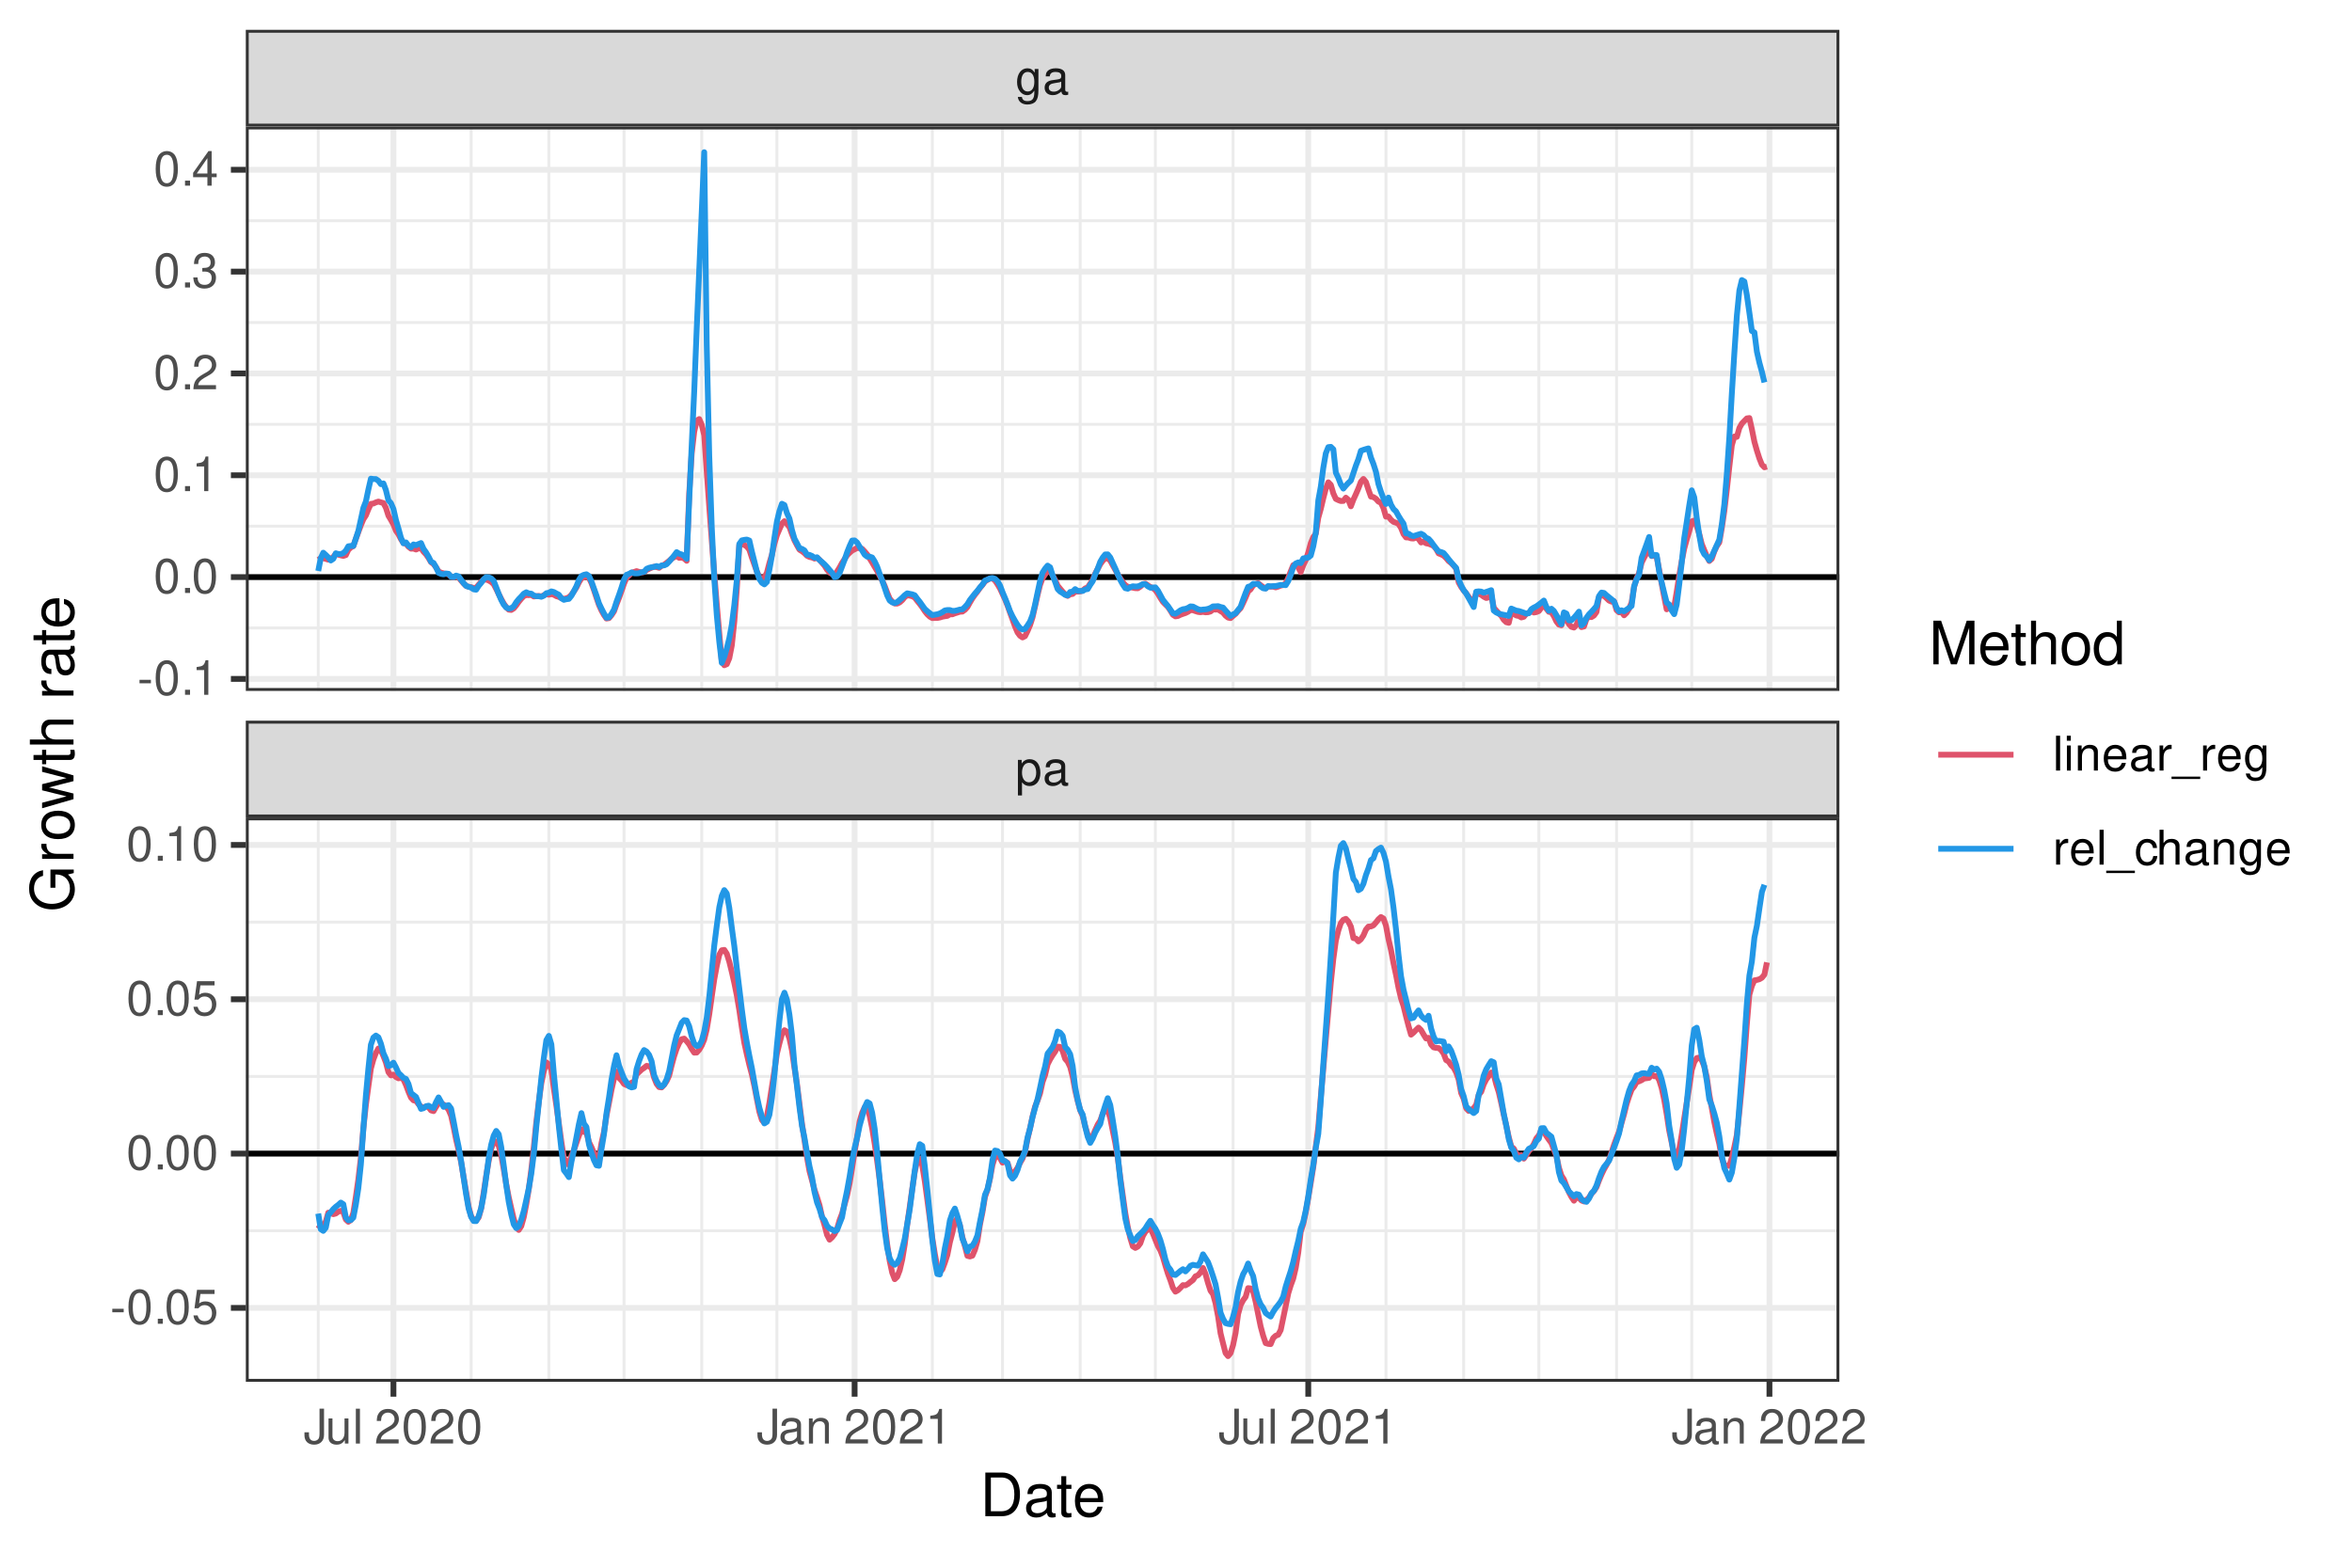 <?xml version="1.0" encoding="UTF-8"?>
<svg xmlns="http://www.w3.org/2000/svg" xmlns:xlink="http://www.w3.org/1999/xlink" width="432" height="288" viewBox="0 0 432 288">
<defs>
<g>
<g id="glyph-0-0">
</g>
<g id="glyph-0-1">
<path d="M 0.469 1.922 L 1.219 1.922 L 1.219 -0.484 C 1.594 -0.016 2.031 0.203 2.625 0.203 C 3.828 0.203 4.594 -0.75 4.594 -2.219 C 4.594 -3.781 3.844 -4.734 2.625 -4.734 C 2 -4.734 1.5 -4.453 1.156 -3.922 L 1.156 -4.609 L 0.469 -4.609 Z M 2.5 -4.062 C 3.312 -4.062 3.828 -3.344 3.828 -2.25 C 3.828 -1.203 3.297 -0.484 2.5 -0.484 C 1.719 -0.484 1.219 -1.188 1.219 -2.266 C 1.219 -3.359 1.719 -4.062 2.5 -4.062 Z M 2.5 -4.062 "/>
</g>
<g id="glyph-0-2">
<path d="M 4.703 -0.438 C 4.625 -0.406 4.594 -0.406 4.547 -0.406 C 4.297 -0.406 4.156 -0.547 4.156 -0.781 L 4.156 -3.484 C 4.156 -4.297 3.547 -4.734 2.422 -4.734 C 1.734 -4.734 1.203 -4.547 0.891 -4.203 C 0.672 -3.969 0.594 -3.703 0.578 -3.25 L 1.312 -3.25 C 1.375 -3.812 1.703 -4.062 2.391 -4.062 C 3.062 -4.062 3.422 -3.812 3.422 -3.375 L 3.422 -3.188 C 3.406 -2.875 3.25 -2.75 2.656 -2.672 C 1.625 -2.547 1.453 -2.5 1.172 -2.391 C 0.641 -2.156 0.375 -1.766 0.375 -1.156 C 0.375 -0.328 0.953 0.203 1.875 0.203 C 2.469 0.203 2.922 0 3.453 -0.469 C 3.5 0 3.734 0.203 4.203 0.203 C 4.359 0.203 4.453 0.188 4.703 0.125 Z M 3.422 -1.453 C 3.422 -1.203 3.359 -1.062 3.125 -0.859 C 2.828 -0.578 2.469 -0.438 2.047 -0.438 C 1.469 -0.438 1.141 -0.719 1.141 -1.172 C 1.141 -1.656 1.453 -1.906 2.25 -2.016 C 3.031 -2.125 3.172 -2.156 3.422 -2.281 Z M 3.422 -1.453 "/>
</g>
<g id="glyph-0-3">
<path d="M 3.547 -4.609 L 3.547 -3.938 C 3.188 -4.5 2.781 -4.734 2.203 -4.734 C 1.078 -4.734 0.312 -3.703 0.312 -2.219 C 0.312 -1.453 0.5 -0.891 0.891 -0.422 C 1.234 -0.016 1.672 0.203 2.141 0.203 C 2.703 0.203 3.094 -0.047 3.484 -0.625 L 3.484 -0.391 C 3.484 0.844 3.141 1.297 2.219 1.297 C 1.594 1.297 1.281 1.062 1.203 0.531 L 0.453 0.531 C 0.531 1.375 1.203 1.922 2.203 1.922 C 2.891 1.922 3.453 1.703 3.75 1.328 C 4.094 0.891 4.234 0.328 4.234 -0.75 L 4.234 -4.609 Z M 2.266 -4.062 C 3.047 -4.062 3.484 -3.406 3.484 -2.25 C 3.484 -1.125 3.031 -0.469 2.266 -0.469 C 1.516 -0.469 1.078 -1.141 1.078 -2.266 C 1.078 -3.391 1.516 -4.062 2.266 -4.062 Z M 2.266 -4.062 "/>
</g>
<g id="glyph-0-4">
<path d="M 2.922 -6.406 L 2.922 -1.906 C 2.922 -1.391 2.875 -1.094 2.734 -0.875 C 2.562 -0.641 2.266 -0.484 1.938 -0.484 C 1.328 -0.484 0.984 -0.891 0.984 -1.641 L 0.984 -2.062 L 0.156 -2.062 L 0.156 -1.5 C 0.156 -0.453 0.828 0.203 1.938 0.203 C 3.047 0.203 3.75 -0.5 3.75 -1.594 L 3.75 -6.406 Z M 2.922 -6.406 "/>
</g>
<g id="glyph-0-5">
<path d="M 4.234 0 L 4.234 -4.609 L 3.516 -4.609 L 3.516 -2 C 3.516 -1.062 3.016 -0.438 2.25 -0.438 C 1.672 -0.438 1.297 -0.797 1.297 -1.344 L 1.297 -4.609 L 0.578 -4.609 L 0.578 -1.062 C 0.578 -0.297 1.141 0.203 2.047 0.203 C 2.719 0.203 3.156 -0.031 3.578 -0.641 L 3.578 0 Z M 4.234 0 "/>
</g>
<g id="glyph-0-6">
<path d="M 1.344 -6.406 L 0.594 -6.406 L 0.594 0 L 1.344 0 Z M 1.344 -6.406 "/>
</g>
<g id="glyph-0-7">
</g>
<g id="glyph-0-8">
<path d="M 4.453 -0.766 L 1.172 -0.766 C 1.25 -1.297 1.531 -1.625 2.297 -2.094 L 3.172 -2.594 C 4.047 -3.062 4.5 -3.719 4.5 -4.5 C 4.5 -5.031 4.281 -5.531 3.922 -5.875 C 3.547 -6.203 3.094 -6.359 2.5 -6.359 C 1.703 -6.359 1.125 -6.078 0.781 -5.531 C 0.547 -5.203 0.453 -4.797 0.438 -4.156 L 1.219 -4.156 C 1.234 -4.594 1.297 -4.844 1.406 -5.062 C 1.594 -5.438 2 -5.688 2.469 -5.688 C 3.172 -5.688 3.703 -5.172 3.703 -4.484 C 3.703 -3.969 3.406 -3.531 2.859 -3.219 L 2.047 -2.75 C 0.75 -2 0.375 -1.406 0.297 -0.016 L 4.453 -0.016 Z M 4.453 -0.766 "/>
</g>
<g id="glyph-0-9">
<path d="M 2.422 -6.359 C 1.844 -6.359 1.312 -6.094 0.984 -5.672 C 0.578 -5.109 0.375 -4.25 0.375 -3.078 C 0.375 -0.938 1.078 0.203 2.422 0.203 C 3.734 0.203 4.453 -0.938 4.453 -3.031 C 4.453 -4.25 4.266 -5.078 3.859 -5.672 C 3.531 -6.109 3.016 -6.359 2.422 -6.359 Z M 2.422 -5.672 C 3.25 -5.672 3.672 -4.828 3.672 -3.094 C 3.672 -1.281 3.266 -0.438 2.406 -0.438 C 1.578 -0.438 1.172 -1.312 1.172 -3.062 C 1.172 -4.828 1.578 -5.672 2.422 -5.672 Z M 2.422 -5.672 "/>
</g>
<g id="glyph-0-10">
<path d="M 0.609 -4.609 L 0.609 0 L 1.359 0 L 1.359 -2.547 C 1.359 -3.484 1.844 -4.094 2.609 -4.094 C 3.188 -4.094 3.547 -3.75 3.547 -3.188 L 3.547 0 L 4.281 0 L 4.281 -3.484 C 4.281 -4.25 3.719 -4.734 2.828 -4.734 C 2.141 -4.734 1.703 -4.484 1.297 -3.828 L 1.297 -4.609 Z M 0.609 -4.609 "/>
</g>
<g id="glyph-0-11">
<path d="M 2.281 -4.531 L 2.281 0 L 3.047 0 L 3.047 -6.359 L 2.547 -6.359 C 2.266 -5.391 2.094 -5.25 0.891 -5.094 L 0.891 -4.531 Z M 2.281 -4.531 "/>
</g>
<g id="glyph-0-12">
<path d="M 2.5 -2.75 L 0.406 -2.75 L 0.406 -2.109 L 2.5 -2.109 Z M 2.5 -2.75 "/>
</g>
<g id="glyph-0-13">
<path d="M 1.688 -0.922 L 0.766 -0.922 L 0.766 0 L 1.688 0 Z M 1.688 -0.922 "/>
</g>
<g id="glyph-0-14">
<path d="M 1.938 -2.922 L 2.359 -2.922 C 3.203 -2.922 3.656 -2.531 3.656 -1.766 C 3.656 -0.969 3.172 -0.484 2.375 -0.484 C 1.516 -0.484 1.109 -0.922 1.062 -1.844 L 0.281 -1.844 C 0.312 -1.344 0.406 -1 0.547 -0.719 C 0.875 -0.109 1.484 0.203 2.344 0.203 C 3.625 0.203 4.453 -0.578 4.453 -1.781 C 4.453 -2.594 4.141 -3.031 3.391 -3.297 C 3.969 -3.531 4.266 -3.969 4.266 -4.609 C 4.266 -5.703 3.547 -6.359 2.359 -6.359 C 1.109 -6.359 0.438 -5.656 0.406 -4.312 L 1.188 -4.312 C 1.203 -4.703 1.234 -4.922 1.328 -5.109 C 1.5 -5.469 1.891 -5.688 2.375 -5.688 C 3.062 -5.688 3.469 -5.266 3.469 -4.578 C 3.469 -4.141 3.312 -3.859 2.969 -3.719 C 2.766 -3.625 2.484 -3.594 1.938 -3.578 Z M 1.938 -2.922 "/>
</g>
<g id="glyph-0-15">
<path d="M 2.875 -1.547 L 2.875 0 L 3.656 0 L 3.656 -1.547 L 4.578 -1.547 L 4.578 -2.234 L 3.656 -2.234 L 3.656 -6.359 L 3.078 -6.359 L 0.25 -2.359 L 0.25 -1.547 Z M 2.875 -2.234 L 0.922 -2.234 L 2.875 -5.047 Z M 2.875 -2.234 "/>
</g>
<g id="glyph-0-16">
<path d="M 4.188 -6.234 L 0.969 -6.234 L 0.5 -2.844 L 1.219 -2.844 C 1.578 -3.266 1.875 -3.422 2.359 -3.422 C 3.203 -3.422 3.719 -2.844 3.719 -1.922 C 3.719 -1.031 3.203 -0.484 2.359 -0.484 C 1.688 -0.484 1.266 -0.828 1.078 -1.531 L 0.312 -1.531 C 0.406 -1.016 0.5 -0.781 0.688 -0.547 C 1.031 -0.078 1.672 0.203 2.375 0.203 C 3.641 0.203 4.516 -0.719 4.516 -2.031 C 4.516 -3.266 3.688 -4.109 2.5 -4.109 C 2.062 -4.109 1.703 -4 1.344 -3.734 L 1.594 -5.469 L 4.188 -5.469 Z M 4.188 -6.234 "/>
</g>
<g id="glyph-0-17">
<path d="M 1.312 -4.609 L 0.594 -4.609 L 0.594 0 L 1.312 0 Z M 1.312 -6.406 L 0.578 -6.406 L 0.578 -5.484 L 1.312 -5.484 Z M 1.312 -6.406 "/>
</g>
<g id="glyph-0-18">
<path d="M 4.516 -2.062 C 4.516 -2.766 4.453 -3.188 4.328 -3.531 C 4.031 -4.281 3.328 -4.734 2.469 -4.734 C 1.172 -4.734 0.359 -3.766 0.359 -2.25 C 0.359 -0.719 1.141 0.203 2.453 0.203 C 3.5 0.203 4.234 -0.391 4.422 -1.406 L 3.672 -1.406 C 3.469 -0.797 3.062 -0.469 2.469 -0.469 C 2 -0.469 1.609 -0.688 1.359 -1.078 C 1.188 -1.344 1.125 -1.594 1.125 -2.062 Z M 1.141 -2.656 C 1.203 -3.516 1.719 -4.062 2.453 -4.062 C 3.203 -4.062 3.719 -3.484 3.719 -2.656 Z M 1.141 -2.656 "/>
</g>
<g id="glyph-0-19">
<path d="M 0.609 -4.609 L 0.609 0 L 1.344 0 L 1.344 -2.391 C 1.359 -3.5 1.812 -4 2.828 -3.969 L 2.828 -4.719 C 2.703 -4.734 2.625 -4.734 2.547 -4.734 C 2.062 -4.734 1.703 -4.453 1.281 -3.781 L 1.281 -4.609 Z M 0.609 -4.609 "/>
</g>
<g id="glyph-0-20">
<path d="M 5.078 1.109 L -0.188 1.109 L -0.188 1.547 L 5.078 1.547 Z M 5.078 1.109 "/>
</g>
<g id="glyph-0-21">
<path d="M 4.141 -3.062 C 4.109 -3.516 4.016 -3.797 3.828 -4.062 C 3.516 -4.484 2.969 -4.734 2.328 -4.734 C 1.078 -4.734 0.266 -3.75 0.266 -2.219 C 0.266 -0.734 1.062 0.203 2.312 0.203 C 3.406 0.203 4.109 -0.453 4.203 -1.578 L 3.453 -1.578 C 3.328 -0.844 2.953 -0.469 2.328 -0.469 C 1.516 -0.469 1.031 -1.141 1.031 -2.219 C 1.031 -3.375 1.516 -4.062 2.312 -4.062 C 2.922 -4.062 3.312 -3.703 3.406 -3.062 Z M 4.141 -3.062 "/>
</g>
<g id="glyph-0-22">
<path d="M 0.609 -6.406 L 0.609 0 L 1.344 0 L 1.344 -2.547 C 1.344 -3.484 1.844 -4.094 2.594 -4.094 C 2.844 -4.094 3.062 -4.031 3.25 -3.891 C 3.453 -3.734 3.547 -3.516 3.547 -3.188 L 3.547 0 L 4.281 0 L 4.281 -3.484 C 4.281 -4.25 3.719 -4.734 2.828 -4.734 C 2.172 -4.734 1.781 -4.547 1.344 -3.969 L 1.344 -6.406 Z M 0.609 -6.406 "/>
</g>
<g id="glyph-1-0">
</g>
<g id="glyph-1-1">
<path d="M 0.984 0 L 4.062 0 C 6.094 0 7.344 -1.516 7.344 -4.016 C 7.344 -6.5 6.109 -8.016 4.062 -8.016 L 0.984 -8.016 Z M 2 -0.906 L 2 -7.109 L 3.891 -7.109 C 5.484 -7.109 6.312 -6.047 6.312 -4 C 6.312 -1.969 5.484 -0.906 3.891 -0.906 Z M 2 -0.906 "/>
</g>
<g id="glyph-1-2">
<path d="M 5.891 -0.531 C 5.781 -0.516 5.734 -0.516 5.688 -0.516 C 5.375 -0.516 5.188 -0.688 5.188 -0.969 L 5.188 -4.359 C 5.188 -5.375 4.438 -5.922 3.031 -5.922 C 2.172 -5.922 1.5 -5.688 1.109 -5.266 C 0.844 -4.969 0.734 -4.625 0.719 -4.062 L 1.641 -4.062 C 1.719 -4.766 2.141 -5.078 2.984 -5.078 C 3.828 -5.078 4.281 -4.781 4.281 -4.219 L 4.281 -3.984 C 4.266 -3.594 4.062 -3.438 3.328 -3.344 C 2.031 -3.172 1.828 -3.141 1.469 -2.984 C 0.797 -2.703 0.469 -2.203 0.469 -1.453 C 0.469 -0.406 1.188 0.25 2.359 0.25 C 3.078 0.25 3.656 0 4.312 -0.594 C 4.375 0 4.656 0.25 5.266 0.25 C 5.453 0.25 5.578 0.234 5.891 0.156 Z M 4.281 -1.812 C 4.281 -1.5 4.188 -1.312 3.922 -1.062 C 3.547 -0.719 3.094 -0.547 2.547 -0.547 C 1.844 -0.547 1.422 -0.891 1.422 -1.469 C 1.422 -2.078 1.812 -2.391 2.812 -2.531 C 3.781 -2.656 3.969 -2.703 4.281 -2.844 Z M 4.281 -1.812 "/>
</g>
<g id="glyph-1-3">
<path d="M 2.797 -5.766 L 1.844 -5.766 L 1.844 -7.344 L 0.938 -7.344 L 0.938 -5.766 L 0.156 -5.766 L 0.156 -5.016 L 0.938 -5.016 L 0.938 -0.656 C 0.938 -0.062 1.328 0.25 2.047 0.25 C 2.281 0.25 2.484 0.234 2.797 0.172 L 2.797 -0.594 C 2.656 -0.562 2.547 -0.547 2.359 -0.547 C 1.953 -0.547 1.844 -0.656 1.844 -1.062 L 1.844 -5.016 L 2.797 -5.016 Z M 2.797 -5.766 "/>
</g>
<g id="glyph-1-4">
<path d="M 5.641 -2.578 C 5.641 -3.453 5.578 -3.984 5.406 -4.406 C 5.031 -5.359 4.156 -5.922 3.078 -5.922 C 1.469 -5.922 0.438 -4.703 0.438 -2.812 C 0.438 -0.906 1.438 0.25 3.062 0.25 C 4.375 0.25 5.297 -0.5 5.516 -1.75 L 4.594 -1.75 C 4.344 -0.984 3.828 -0.594 3.094 -0.594 C 2.516 -0.594 2.016 -0.859 1.703 -1.344 C 1.484 -1.672 1.406 -2 1.391 -2.578 Z M 1.422 -3.328 C 1.5 -4.391 2.141 -5.078 3.062 -5.078 C 4 -5.078 4.656 -4.359 4.656 -3.328 Z M 1.422 -3.328 "/>
</g>
<g id="glyph-1-5">
<path d="M 5.141 0 L 7.406 -6.719 L 7.406 0 L 8.375 0 L 8.375 -8.016 L 6.953 -8.016 L 4.625 -1.031 L 2.25 -8.016 L 0.828 -8.016 L 0.828 0 L 1.797 0 L 1.797 -6.719 L 4.062 0 Z M 5.141 0 "/>
</g>
<g id="glyph-1-6">
<path d="M 0.766 -8.016 L 0.766 0 L 1.688 0 L 1.688 -3.172 C 1.688 -4.359 2.297 -5.125 3.25 -5.125 C 3.547 -5.125 3.844 -5.031 4.062 -4.875 C 4.328 -4.672 4.438 -4.406 4.438 -4 L 4.438 0 L 5.344 0 L 5.344 -4.359 C 5.344 -5.328 4.656 -5.922 3.531 -5.922 C 2.719 -5.922 2.219 -5.672 1.688 -4.969 L 1.688 -8.016 Z M 0.766 -8.016 "/>
</g>
<g id="glyph-1-7">
<path d="M 2.984 -5.922 C 1.359 -5.922 0.391 -4.781 0.391 -2.844 C 0.391 -0.891 1.359 0.25 3 0.25 C 4.625 0.25 5.609 -0.906 5.609 -2.797 C 5.609 -4.797 4.656 -5.922 2.984 -5.922 Z M 3 -5.078 C 4.031 -5.078 4.656 -4.234 4.656 -2.812 C 4.656 -1.438 4.016 -0.594 3 -0.594 C 1.984 -0.594 1.359 -1.438 1.359 -2.844 C 1.359 -4.234 1.984 -5.078 3 -5.078 Z M 3 -5.078 "/>
</g>
<g id="glyph-1-8">
<path d="M 5.438 -8.016 L 4.531 -8.016 L 4.531 -5.031 C 4.141 -5.625 3.531 -5.922 2.766 -5.922 C 1.266 -5.922 0.281 -4.734 0.281 -2.891 C 0.281 -0.953 1.234 0.25 2.797 0.25 C 3.594 0.25 4.141 -0.047 4.625 -0.766 L 4.625 0 L 5.438 0 Z M 2.922 -5.078 C 3.906 -5.078 4.531 -4.203 4.531 -2.812 C 4.531 -1.484 3.891 -0.609 2.922 -0.609 C 1.906 -0.609 1.25 -1.5 1.25 -2.844 C 1.25 -4.188 1.906 -5.078 2.922 -5.078 Z M 2.922 -5.078 "/>
</g>
<g id="glyph-2-0">
</g>
<g id="glyph-2-1">
<path d="M -4.234 -7.797 L -4.234 -4.453 L -3.328 -4.453 L -3.328 -6.891 L -3.109 -6.891 C -1.688 -6.891 -0.656 -5.844 -0.656 -4.375 C -0.656 -3.562 -0.953 -2.828 -1.469 -2.359 C -2.031 -1.828 -2.984 -1.5 -3.984 -1.5 C -5.953 -1.5 -7.25 -2.625 -7.25 -4.328 C -7.25 -5.547 -6.625 -6.422 -5.594 -6.641 L -5.594 -7.688 C -7.219 -7.406 -8.156 -6.172 -8.156 -4.328 C -8.156 -3.359 -7.891 -2.562 -7.375 -1.938 C -6.609 -1 -5.375 -0.484 -3.922 -0.484 C -1.469 -0.484 0.25 -1.984 0.25 -4.156 C 0.25 -5.25 -0.156 -6.109 -1.016 -6.891 L 0.047 -7.156 L 0.047 -7.797 Z M -4.234 -7.797 "/>
</g>
<g id="glyph-2-2">
<path d="M -5.766 -0.766 L 0 -0.766 L 0 -1.688 L -2.984 -1.688 C -4.375 -1.688 -5 -2.266 -4.969 -3.531 L -5.891 -3.531 C -5.922 -3.375 -5.922 -3.281 -5.922 -3.172 C -5.922 -2.578 -5.578 -2.141 -4.719 -1.609 L -5.766 -1.609 Z M -5.766 -0.766 "/>
</g>
<g id="glyph-2-3">
<path d="M -5.922 -2.984 C -5.922 -1.359 -4.781 -0.391 -2.844 -0.391 C -0.891 -0.391 0.25 -1.359 0.25 -3 C 0.25 -4.625 -0.906 -5.609 -2.797 -5.609 C -4.797 -5.609 -5.922 -4.656 -5.922 -2.984 Z M -5.078 -3 C -5.078 -4.031 -4.234 -4.656 -2.812 -4.656 C -1.438 -4.656 -0.594 -4.016 -0.594 -3 C -0.594 -1.984 -1.438 -1.359 -2.844 -1.359 C -4.234 -1.359 -5.078 -1.984 -5.078 -3 Z M -5.078 -3 "/>
</g>
<g id="glyph-2-4">
<path d="M 0 -6.094 L -5.766 -7.781 L -5.766 -6.75 L -1.281 -5.609 L -5.766 -4.484 L -5.766 -3.359 L -1.281 -2.25 L -5.766 -1.078 L -5.766 -0.062 L 0 -1.734 L 0 -2.766 L -4.516 -3.891 L 0 -5.047 Z M 0 -6.094 "/>
</g>
<g id="glyph-2-5">
<path d="M -5.766 -2.797 L -5.766 -1.844 L -7.344 -1.844 L -7.344 -0.938 L -5.766 -0.938 L -5.766 -0.156 L -5.016 -0.156 L -5.016 -0.938 L -0.656 -0.938 C -0.062 -0.938 0.25 -1.328 0.25 -2.047 C 0.25 -2.281 0.234 -2.484 0.172 -2.797 L -0.594 -2.797 C -0.562 -2.656 -0.547 -2.547 -0.547 -2.359 C -0.547 -1.953 -0.656 -1.844 -1.062 -1.844 L -5.016 -1.844 L -5.016 -2.797 Z M -5.766 -2.797 "/>
</g>
<g id="glyph-2-6">
<path d="M -8.016 -0.766 L 0 -0.766 L 0 -1.688 L -3.172 -1.688 C -4.359 -1.688 -5.125 -2.297 -5.125 -3.25 C -5.125 -3.547 -5.031 -3.844 -4.875 -4.062 C -4.672 -4.328 -4.406 -4.438 -4 -4.438 L 0 -4.438 L 0 -5.344 L -4.359 -5.344 C -5.328 -5.344 -5.922 -4.656 -5.922 -3.531 C -5.922 -2.719 -5.672 -2.219 -4.969 -1.688 L -8.016 -1.688 Z M -8.016 -0.766 "/>
</g>
<g id="glyph-2-7">
</g>
<g id="glyph-2-8">
<path d="M -0.531 -5.891 C -0.516 -5.781 -0.516 -5.734 -0.516 -5.688 C -0.516 -5.375 -0.688 -5.188 -0.969 -5.188 L -4.359 -5.188 C -5.375 -5.188 -5.922 -4.438 -5.922 -3.031 C -5.922 -2.172 -5.688 -1.5 -5.266 -1.109 C -4.969 -0.844 -4.625 -0.734 -4.062 -0.719 L -4.062 -1.641 C -4.766 -1.719 -5.078 -2.141 -5.078 -2.984 C -5.078 -3.828 -4.781 -4.281 -4.219 -4.281 L -3.984 -4.281 C -3.594 -4.266 -3.438 -4.062 -3.344 -3.328 C -3.172 -2.031 -3.141 -1.828 -2.984 -1.469 C -2.703 -0.797 -2.203 -0.469 -1.453 -0.469 C -0.406 -0.469 0.25 -1.188 0.25 -2.359 C 0.25 -3.078 0 -3.656 -0.594 -4.312 C 0 -4.375 0.25 -4.656 0.25 -5.266 C 0.25 -5.453 0.234 -5.578 0.156 -5.891 Z M -1.812 -4.281 C -1.5 -4.281 -1.312 -4.188 -1.062 -3.922 C -0.719 -3.547 -0.547 -3.094 -0.547 -2.547 C -0.547 -1.844 -0.891 -1.422 -1.469 -1.422 C -2.078 -1.422 -2.391 -1.812 -2.531 -2.812 C -2.656 -3.781 -2.703 -3.969 -2.844 -4.281 Z M -1.812 -4.281 "/>
</g>
<g id="glyph-2-9">
<path d="M -2.578 -5.641 C -3.453 -5.641 -3.984 -5.578 -4.406 -5.406 C -5.359 -5.031 -5.922 -4.156 -5.922 -3.078 C -5.922 -1.469 -4.703 -0.438 -2.812 -0.438 C -0.906 -0.438 0.25 -1.438 0.25 -3.062 C 0.25 -4.375 -0.5 -5.297 -1.75 -5.516 L -1.75 -4.594 C -0.984 -4.344 -0.594 -3.828 -0.594 -3.094 C -0.594 -2.516 -0.859 -2.016 -1.344 -1.703 C -1.672 -1.484 -2 -1.406 -2.578 -1.391 Z M -3.328 -1.422 C -4.391 -1.5 -5.078 -2.141 -5.078 -3.062 C -5.078 -4 -4.359 -4.656 -3.328 -4.656 Z M -3.328 -1.422 "/>
</g>
</g>
<clipPath id="clip-0">
<path clip-rule="nonzero" d="M 45.152 23.246 L 337.844 23.246 L 337.844 126.926 L 45.152 126.926 Z M 45.152 23.246 "/>
</clipPath>
<clipPath id="clip-1">
<path clip-rule="nonzero" d="M 45.152 115 L 337.844 115 L 337.844 116 L 45.152 116 Z M 45.152 115 "/>
</clipPath>
<clipPath id="clip-2">
<path clip-rule="nonzero" d="M 45.152 96 L 337.844 96 L 337.844 97 L 45.152 97 Z M 45.152 96 "/>
</clipPath>
<clipPath id="clip-3">
<path clip-rule="nonzero" d="M 45.152 77 L 337.844 77 L 337.844 79 L 45.152 79 Z M 45.152 77 "/>
</clipPath>
<clipPath id="clip-4">
<path clip-rule="nonzero" d="M 45.152 58 L 337.844 58 L 337.844 60 L 45.152 60 Z M 45.152 58 "/>
</clipPath>
<clipPath id="clip-5">
<path clip-rule="nonzero" d="M 45.152 40 L 337.844 40 L 337.844 41 L 45.152 41 Z M 45.152 40 "/>
</clipPath>
<clipPath id="clip-6">
<path clip-rule="nonzero" d="M 58 23.246 L 59 23.246 L 59 126.926 L 58 126.926 Z M 58 23.246 "/>
</clipPath>
<clipPath id="clip-7">
<path clip-rule="nonzero" d="M 86 23.246 L 87 23.246 L 87 126.926 L 86 126.926 Z M 86 23.246 "/>
</clipPath>
<clipPath id="clip-8">
<path clip-rule="nonzero" d="M 100 23.246 L 102 23.246 L 102 126.926 L 100 126.926 Z M 100 23.246 "/>
</clipPath>
<clipPath id="clip-9">
<path clip-rule="nonzero" d="M 114 23.246 L 115 23.246 L 115 126.926 L 114 126.926 Z M 114 23.246 "/>
</clipPath>
<clipPath id="clip-10">
<path clip-rule="nonzero" d="M 128 23.246 L 130 23.246 L 130 126.926 L 128 126.926 Z M 128 23.246 "/>
</clipPath>
<clipPath id="clip-11">
<path clip-rule="nonzero" d="M 142 23.246 L 143 23.246 L 143 126.926 L 142 126.926 Z M 142 23.246 "/>
</clipPath>
<clipPath id="clip-12">
<path clip-rule="nonzero" d="M 170 23.246 L 172 23.246 L 172 126.926 L 170 126.926 Z M 170 23.246 "/>
</clipPath>
<clipPath id="clip-13">
<path clip-rule="nonzero" d="M 183 23.246 L 185 23.246 L 185 126.926 L 183 126.926 Z M 183 23.246 "/>
</clipPath>
<clipPath id="clip-14">
<path clip-rule="nonzero" d="M 198 23.246 L 199 23.246 L 199 126.926 L 198 126.926 Z M 198 23.246 "/>
</clipPath>
<clipPath id="clip-15">
<path clip-rule="nonzero" d="M 211 23.246 L 213 23.246 L 213 126.926 L 211 126.926 Z M 211 23.246 "/>
</clipPath>
<clipPath id="clip-16">
<path clip-rule="nonzero" d="M 226 23.246 L 227 23.246 L 227 126.926 L 226 126.926 Z M 226 23.246 "/>
</clipPath>
<clipPath id="clip-17">
<path clip-rule="nonzero" d="M 254 23.246 L 255 23.246 L 255 126.926 L 254 126.926 Z M 254 23.246 "/>
</clipPath>
<clipPath id="clip-18">
<path clip-rule="nonzero" d="M 268 23.246 L 270 23.246 L 270 126.926 L 268 126.926 Z M 268 23.246 "/>
</clipPath>
<clipPath id="clip-19">
<path clip-rule="nonzero" d="M 282 23.246 L 283 23.246 L 283 126.926 L 282 126.926 Z M 282 23.246 "/>
</clipPath>
<clipPath id="clip-20">
<path clip-rule="nonzero" d="M 296 23.246 L 298 23.246 L 298 126.926 L 296 126.926 Z M 296 23.246 "/>
</clipPath>
<clipPath id="clip-21">
<path clip-rule="nonzero" d="M 310 23.246 L 311 23.246 L 311 126.926 L 310 126.926 Z M 310 23.246 "/>
</clipPath>
<clipPath id="clip-22">
<path clip-rule="nonzero" d="M 45.152 124 L 337.844 124 L 337.844 126 L 45.152 126 Z M 45.152 124 "/>
</clipPath>
<clipPath id="clip-23">
<path clip-rule="nonzero" d="M 45.152 105 L 337.844 105 L 337.844 107 L 45.152 107 Z M 45.152 105 "/>
</clipPath>
<clipPath id="clip-24">
<path clip-rule="nonzero" d="M 45.152 86 L 337.844 86 L 337.844 88 L 45.152 88 Z M 45.152 86 "/>
</clipPath>
<clipPath id="clip-25">
<path clip-rule="nonzero" d="M 45.152 68 L 337.844 68 L 337.844 70 L 45.152 70 Z M 45.152 68 "/>
</clipPath>
<clipPath id="clip-26">
<path clip-rule="nonzero" d="M 45.152 49 L 337.844 49 L 337.844 51 L 45.152 51 Z M 45.152 49 "/>
</clipPath>
<clipPath id="clip-27">
<path clip-rule="nonzero" d="M 45.152 30 L 337.844 30 L 337.844 32 L 45.152 32 Z M 45.152 30 "/>
</clipPath>
<clipPath id="clip-28">
<path clip-rule="nonzero" d="M 71 23.246 L 73 23.246 L 73 126.926 L 71 126.926 Z M 71 23.246 "/>
</clipPath>
<clipPath id="clip-29">
<path clip-rule="nonzero" d="M 156 23.246 L 158 23.246 L 158 126.926 L 156 126.926 Z M 156 23.246 "/>
</clipPath>
<clipPath id="clip-30">
<path clip-rule="nonzero" d="M 239 23.246 L 241 23.246 L 241 126.926 L 239 126.926 Z M 239 23.246 "/>
</clipPath>
<clipPath id="clip-31">
<path clip-rule="nonzero" d="M 324 23.246 L 326 23.246 L 326 126.926 L 324 126.926 Z M 324 23.246 "/>
</clipPath>
<clipPath id="clip-32">
<path clip-rule="nonzero" d="M 45.152 105 L 337.844 105 L 337.844 107 L 45.152 107 Z M 45.152 105 "/>
</clipPath>
<clipPath id="clip-33">
<path clip-rule="nonzero" d="M 45.152 23.246 L 337.844 23.246 L 337.844 126.926 L 45.152 126.926 Z M 45.152 23.246 "/>
</clipPath>
<clipPath id="clip-34">
<path clip-rule="nonzero" d="M 45.152 150.172 L 337.844 150.172 L 337.844 253.852 L 45.152 253.852 Z M 45.152 150.172 "/>
</clipPath>
<clipPath id="clip-35">
<path clip-rule="nonzero" d="M 45.152 225 L 337.844 225 L 337.844 227 L 45.152 227 Z M 45.152 225 "/>
</clipPath>
<clipPath id="clip-36">
<path clip-rule="nonzero" d="M 45.152 197 L 337.844 197 L 337.844 199 L 45.152 199 Z M 45.152 197 "/>
</clipPath>
<clipPath id="clip-37">
<path clip-rule="nonzero" d="M 45.152 169 L 337.844 169 L 337.844 170 L 45.152 170 Z M 45.152 169 "/>
</clipPath>
<clipPath id="clip-38">
<path clip-rule="nonzero" d="M 58 150.172 L 59 150.172 L 59 253.852 L 58 253.852 Z M 58 150.172 "/>
</clipPath>
<clipPath id="clip-39">
<path clip-rule="nonzero" d="M 86 150.172 L 87 150.172 L 87 253.852 L 86 253.852 Z M 86 150.172 "/>
</clipPath>
<clipPath id="clip-40">
<path clip-rule="nonzero" d="M 100 150.172 L 102 150.172 L 102 253.852 L 100 253.852 Z M 100 150.172 "/>
</clipPath>
<clipPath id="clip-41">
<path clip-rule="nonzero" d="M 114 150.172 L 115 150.172 L 115 253.852 L 114 253.852 Z M 114 150.172 "/>
</clipPath>
<clipPath id="clip-42">
<path clip-rule="nonzero" d="M 128 150.172 L 130 150.172 L 130 253.852 L 128 253.852 Z M 128 150.172 "/>
</clipPath>
<clipPath id="clip-43">
<path clip-rule="nonzero" d="M 142 150.172 L 143 150.172 L 143 253.852 L 142 253.852 Z M 142 150.172 "/>
</clipPath>
<clipPath id="clip-44">
<path clip-rule="nonzero" d="M 170 150.172 L 172 150.172 L 172 253.852 L 170 253.852 Z M 170 150.172 "/>
</clipPath>
<clipPath id="clip-45">
<path clip-rule="nonzero" d="M 183 150.172 L 185 150.172 L 185 253.852 L 183 253.852 Z M 183 150.172 "/>
</clipPath>
<clipPath id="clip-46">
<path clip-rule="nonzero" d="M 198 150.172 L 199 150.172 L 199 253.852 L 198 253.852 Z M 198 150.172 "/>
</clipPath>
<clipPath id="clip-47">
<path clip-rule="nonzero" d="M 211 150.172 L 213 150.172 L 213 253.852 L 211 253.852 Z M 211 150.172 "/>
</clipPath>
<clipPath id="clip-48">
<path clip-rule="nonzero" d="M 226 150.172 L 227 150.172 L 227 253.852 L 226 253.852 Z M 226 150.172 "/>
</clipPath>
<clipPath id="clip-49">
<path clip-rule="nonzero" d="M 254 150.172 L 255 150.172 L 255 253.852 L 254 253.852 Z M 254 150.172 "/>
</clipPath>
<clipPath id="clip-50">
<path clip-rule="nonzero" d="M 268 150.172 L 270 150.172 L 270 253.852 L 268 253.852 Z M 268 150.172 "/>
</clipPath>
<clipPath id="clip-51">
<path clip-rule="nonzero" d="M 282 150.172 L 283 150.172 L 283 253.852 L 282 253.852 Z M 282 150.172 "/>
</clipPath>
<clipPath id="clip-52">
<path clip-rule="nonzero" d="M 296 150.172 L 298 150.172 L 298 253.852 L 296 253.852 Z M 296 150.172 "/>
</clipPath>
<clipPath id="clip-53">
<path clip-rule="nonzero" d="M 310 150.172 L 311 150.172 L 311 253.852 L 310 253.852 Z M 310 150.172 "/>
</clipPath>
<clipPath id="clip-54">
<path clip-rule="nonzero" d="M 45.152 239 L 337.844 239 L 337.844 241 L 45.152 241 Z M 45.152 239 "/>
</clipPath>
<clipPath id="clip-55">
<path clip-rule="nonzero" d="M 45.152 211 L 337.844 211 L 337.844 213 L 45.152 213 Z M 45.152 211 "/>
</clipPath>
<clipPath id="clip-56">
<path clip-rule="nonzero" d="M 45.152 183 L 337.844 183 L 337.844 185 L 45.152 185 Z M 45.152 183 "/>
</clipPath>
<clipPath id="clip-57">
<path clip-rule="nonzero" d="M 45.152 154 L 337.844 154 L 337.844 156 L 45.152 156 Z M 45.152 154 "/>
</clipPath>
<clipPath id="clip-58">
<path clip-rule="nonzero" d="M 71 150.172 L 73 150.172 L 73 253.852 L 71 253.852 Z M 71 150.172 "/>
</clipPath>
<clipPath id="clip-59">
<path clip-rule="nonzero" d="M 156 150.172 L 158 150.172 L 158 253.852 L 156 253.852 Z M 156 150.172 "/>
</clipPath>
<clipPath id="clip-60">
<path clip-rule="nonzero" d="M 239 150.172 L 241 150.172 L 241 253.852 L 239 253.852 Z M 239 150.172 "/>
</clipPath>
<clipPath id="clip-61">
<path clip-rule="nonzero" d="M 324 150.172 L 326 150.172 L 326 253.852 L 324 253.852 Z M 324 150.172 "/>
</clipPath>
<clipPath id="clip-62">
<path clip-rule="nonzero" d="M 45.152 211 L 337.844 211 L 337.844 213 L 45.152 213 Z M 45.152 211 "/>
</clipPath>
<clipPath id="clip-63">
<path clip-rule="nonzero" d="M 45.152 150.172 L 337.844 150.172 L 337.844 253.852 L 45.152 253.852 Z M 45.152 150.172 "/>
</clipPath>
<clipPath id="clip-64">
<path clip-rule="nonzero" d="M 45.152 132.402 L 337.844 132.402 L 337.844 150.168 L 45.152 150.168 Z M 45.152 132.402 "/>
</clipPath>
<clipPath id="clip-65">
<path clip-rule="nonzero" d="M 45.152 5.48 L 337.844 5.48 L 337.844 23.246 L 45.152 23.246 Z M 45.152 5.48 "/>
</clipPath>
</defs>
<rect x="-43.2" y="-28.8" width="518.4" height="345.6" fill="rgb(100%, 100%, 100%)" fill-opacity="1"/>
<path fill="none" stroke-width="1.067" stroke-linecap="round" stroke-linejoin="round" stroke="rgb(100%, 100%, 100%)" stroke-opacity="1" stroke-miterlimit="10" d="M 0 288 L 432 288 L 432 0 L 0 0 Z M 0 288 "/>
<g clip-path="url(#clip-0)">
<path fill-rule="nonzero" fill="rgb(100%, 100%, 100%)" fill-opacity="1" d="M 45.152 126.926 L 337.844 126.926 L 337.844 23.246 L 45.152 23.246 Z M 45.152 126.926 "/>
</g>
<g clip-path="url(#clip-1)">
<path fill="none" stroke-width="0.533" stroke-linecap="butt" stroke-linejoin="round" stroke="rgb(92.157%, 92.157%, 92.157%)" stroke-opacity="1" stroke-miterlimit="10" d="M 45.152 115.367 L 337.844 115.367 "/>
</g>
<g clip-path="url(#clip-2)">
<path fill="none" stroke-width="0.533" stroke-linecap="butt" stroke-linejoin="round" stroke="rgb(92.157%, 92.157%, 92.157%)" stroke-opacity="1" stroke-miterlimit="10" d="M 45.152 96.664 L 337.844 96.664 "/>
</g>
<g clip-path="url(#clip-3)">
<path fill="none" stroke-width="0.533" stroke-linecap="butt" stroke-linejoin="round" stroke="rgb(92.157%, 92.157%, 92.157%)" stroke-opacity="1" stroke-miterlimit="10" d="M 45.152 77.957 L 337.844 77.957 "/>
</g>
<g clip-path="url(#clip-4)">
<path fill="none" stroke-width="0.533" stroke-linecap="butt" stroke-linejoin="round" stroke="rgb(92.157%, 92.157%, 92.157%)" stroke-opacity="1" stroke-miterlimit="10" d="M 45.152 59.25 L 337.844 59.25 "/>
</g>
<g clip-path="url(#clip-5)">
<path fill="none" stroke-width="0.533" stroke-linecap="butt" stroke-linejoin="round" stroke="rgb(92.157%, 92.157%, 92.157%)" stroke-opacity="1" stroke-miterlimit="10" d="M 45.152 40.547 L 337.844 40.547 "/>
</g>
<g clip-path="url(#clip-6)">
<path fill="none" stroke-width="0.533" stroke-linecap="butt" stroke-linejoin="round" stroke="rgb(92.157%, 92.157%, 92.157%)" stroke-opacity="1" stroke-miterlimit="10" d="M 58.453 126.926 L 58.453 23.246 "/>
</g>
<g clip-path="url(#clip-7)">
<path fill="none" stroke-width="0.533" stroke-linecap="butt" stroke-linejoin="round" stroke="rgb(92.157%, 92.157%, 92.157%)" stroke-opacity="1" stroke-miterlimit="10" d="M 86.535 126.926 L 86.535 23.246 "/>
</g>
<g clip-path="url(#clip-8)">
<path fill="none" stroke-width="0.533" stroke-linecap="butt" stroke-linejoin="round" stroke="rgb(92.157%, 92.157%, 92.157%)" stroke-opacity="1" stroke-miterlimit="10" d="M 100.809 126.926 L 100.809 23.246 "/>
</g>
<g clip-path="url(#clip-9)">
<path fill="none" stroke-width="0.533" stroke-linecap="butt" stroke-linejoin="round" stroke="rgb(92.157%, 92.157%, 92.157%)" stroke-opacity="1" stroke-miterlimit="10" d="M 114.617 126.926 L 114.617 23.246 "/>
</g>
<g clip-path="url(#clip-10)">
<path fill="none" stroke-width="0.533" stroke-linecap="butt" stroke-linejoin="round" stroke="rgb(92.157%, 92.157%, 92.157%)" stroke-opacity="1" stroke-miterlimit="10" d="M 128.891 126.926 L 128.891 23.246 "/>
</g>
<g clip-path="url(#clip-11)">
<path fill="none" stroke-width="0.533" stroke-linecap="butt" stroke-linejoin="round" stroke="rgb(92.157%, 92.157%, 92.157%)" stroke-opacity="1" stroke-miterlimit="10" d="M 142.699 126.926 L 142.699 23.246 "/>
</g>
<g clip-path="url(#clip-12)">
<path fill="none" stroke-width="0.533" stroke-linecap="butt" stroke-linejoin="round" stroke="rgb(92.157%, 92.157%, 92.157%)" stroke-opacity="1" stroke-miterlimit="10" d="M 171.242 126.926 L 171.242 23.246 "/>
</g>
<g clip-path="url(#clip-13)">
<path fill="none" stroke-width="0.533" stroke-linecap="butt" stroke-linejoin="round" stroke="rgb(92.157%, 92.157%, 92.157%)" stroke-opacity="1" stroke-miterlimit="10" d="M 184.133 126.926 L 184.133 23.246 "/>
</g>
<g clip-path="url(#clip-14)">
<path fill="none" stroke-width="0.533" stroke-linecap="butt" stroke-linejoin="round" stroke="rgb(92.157%, 92.157%, 92.157%)" stroke-opacity="1" stroke-miterlimit="10" d="M 198.402 126.926 L 198.402 23.246 "/>
</g>
<g clip-path="url(#clip-15)">
<path fill="none" stroke-width="0.533" stroke-linecap="butt" stroke-linejoin="round" stroke="rgb(92.157%, 92.157%, 92.157%)" stroke-opacity="1" stroke-miterlimit="10" d="M 212.211 126.926 L 212.211 23.246 "/>
</g>
<g clip-path="url(#clip-16)">
<path fill="none" stroke-width="0.533" stroke-linecap="butt" stroke-linejoin="round" stroke="rgb(92.157%, 92.157%, 92.157%)" stroke-opacity="1" stroke-miterlimit="10" d="M 226.484 126.926 L 226.484 23.246 "/>
</g>
<g clip-path="url(#clip-17)">
<path fill="none" stroke-width="0.533" stroke-linecap="butt" stroke-linejoin="round" stroke="rgb(92.157%, 92.157%, 92.157%)" stroke-opacity="1" stroke-miterlimit="10" d="M 254.566 126.926 L 254.566 23.246 "/>
</g>
<g clip-path="url(#clip-18)">
<path fill="none" stroke-width="0.533" stroke-linecap="butt" stroke-linejoin="round" stroke="rgb(92.157%, 92.157%, 92.157%)" stroke-opacity="1" stroke-miterlimit="10" d="M 268.836 126.926 L 268.836 23.246 "/>
</g>
<g clip-path="url(#clip-19)">
<path fill="none" stroke-width="0.533" stroke-linecap="butt" stroke-linejoin="round" stroke="rgb(92.157%, 92.157%, 92.157%)" stroke-opacity="1" stroke-miterlimit="10" d="M 282.648 126.926 L 282.648 23.246 "/>
</g>
<g clip-path="url(#clip-20)">
<path fill="none" stroke-width="0.533" stroke-linecap="butt" stroke-linejoin="round" stroke="rgb(92.157%, 92.157%, 92.157%)" stroke-opacity="1" stroke-miterlimit="10" d="M 296.918 126.926 L 296.918 23.246 "/>
</g>
<g clip-path="url(#clip-21)">
<path fill="none" stroke-width="0.533" stroke-linecap="butt" stroke-linejoin="round" stroke="rgb(92.157%, 92.157%, 92.157%)" stroke-opacity="1" stroke-miterlimit="10" d="M 310.727 126.926 L 310.727 23.246 "/>
</g>
<g clip-path="url(#clip-22)">
<path fill="none" stroke-width="1.067" stroke-linecap="butt" stroke-linejoin="round" stroke="rgb(92.157%, 92.157%, 92.157%)" stroke-opacity="1" stroke-miterlimit="10" d="M 45.152 124.723 L 337.844 124.723 "/>
</g>
<g clip-path="url(#clip-23)">
<path fill="none" stroke-width="1.067" stroke-linecap="butt" stroke-linejoin="round" stroke="rgb(92.157%, 92.157%, 92.157%)" stroke-opacity="1" stroke-miterlimit="10" d="M 45.152 106.016 L 337.844 106.016 "/>
</g>
<g clip-path="url(#clip-24)">
<path fill="none" stroke-width="1.067" stroke-linecap="butt" stroke-linejoin="round" stroke="rgb(92.157%, 92.157%, 92.157%)" stroke-opacity="1" stroke-miterlimit="10" d="M 45.152 87.309 L 337.844 87.309 "/>
</g>
<g clip-path="url(#clip-25)">
<path fill="none" stroke-width="1.067" stroke-linecap="butt" stroke-linejoin="round" stroke="rgb(92.157%, 92.157%, 92.157%)" stroke-opacity="1" stroke-miterlimit="10" d="M 45.152 68.605 L 337.844 68.605 "/>
</g>
<g clip-path="url(#clip-26)">
<path fill="none" stroke-width="1.067" stroke-linecap="butt" stroke-linejoin="round" stroke="rgb(92.157%, 92.157%, 92.157%)" stroke-opacity="1" stroke-miterlimit="10" d="M 45.152 49.898 L 337.844 49.898 "/>
</g>
<g clip-path="url(#clip-27)">
<path fill="none" stroke-width="1.067" stroke-linecap="butt" stroke-linejoin="round" stroke="rgb(92.157%, 92.157%, 92.157%)" stroke-opacity="1" stroke-miterlimit="10" d="M 45.152 31.191 L 337.844 31.191 "/>
</g>
<g clip-path="url(#clip-28)">
<path fill="none" stroke-width="1.067" stroke-linecap="butt" stroke-linejoin="round" stroke="rgb(92.157%, 92.157%, 92.157%)" stroke-opacity="1" stroke-miterlimit="10" d="M 72.266 126.926 L 72.266 23.246 "/>
</g>
<g clip-path="url(#clip-29)">
<path fill="none" stroke-width="1.067" stroke-linecap="butt" stroke-linejoin="round" stroke="rgb(92.157%, 92.157%, 92.157%)" stroke-opacity="1" stroke-miterlimit="10" d="M 156.969 126.926 L 156.969 23.246 "/>
</g>
<g clip-path="url(#clip-30)">
<path fill="none" stroke-width="1.067" stroke-linecap="butt" stroke-linejoin="round" stroke="rgb(92.157%, 92.157%, 92.157%)" stroke-opacity="1" stroke-miterlimit="10" d="M 240.293 126.926 L 240.293 23.246 "/>
</g>
<g clip-path="url(#clip-31)">
<path fill="none" stroke-width="1.067" stroke-linecap="butt" stroke-linejoin="round" stroke="rgb(92.157%, 92.157%, 92.157%)" stroke-opacity="1" stroke-miterlimit="10" d="M 325 126.926 L 325 23.246 "/>
</g>
<g clip-path="url(#clip-32)">
<path fill="none" stroke-width="1.067" stroke-linecap="butt" stroke-linejoin="round" stroke="rgb(0%, 0%, 0%)" stroke-opacity="1" stroke-miterlimit="10" d="M 45.152 106.016 L 337.844 106.016 "/>
</g>
<path fill="none" stroke-width="1.067" stroke-linecap="butt" stroke-linejoin="round" stroke="rgb(87.451%, 32.549%, 41.961%)" stroke-opacity="1" stroke-miterlimit="10" d="M 58.453 102.852 L 58.914 102.57 L 59.375 102.555 L 59.836 102.676 L 60.297 102.82 L 60.758 102.664 L 61.219 102.328 L 61.676 101.758 L 62.137 101.898 L 62.598 102.027 L 63.059 102.129 L 63.52 101.98 L 63.98 100.996 L 64.441 100.566 L 64.898 100.32 L 65.359 98.996 L 65.82 97.738 L 66.281 96.5 L 66.742 95.395 L 67.203 94.676 L 67.66 93.547 L 68.121 92.566 L 68.582 92.5 L 69.043 92.293 L 69.504 92.145 L 69.965 92.285 L 70.426 92.41 L 70.883 93.285 L 71.344 94.734 L 71.805 95.508 L 72.266 96.355 L 72.727 97.5 L 73.188 98.156 L 73.648 99.059 L 74.105 99.754 L 74.566 99.875 L 75.027 100.434 L 75.488 100.797 L 75.949 100.785 L 76.41 100.953 L 76.867 100.75 L 77.328 100.672 L 77.789 101.355 L 78.25 101.832 L 78.711 102.492 L 79.172 103.285 L 79.633 103.613 L 80.09 104.223 L 80.551 104.973 L 81.012 105.203 L 81.473 105.324 L 81.934 105.422 L 82.395 105.512 L 82.855 105.934 L 83.312 106.043 L 83.773 105.871 L 84.234 106.09 L 84.695 106.656 L 85.156 107.184 L 85.617 107.641 L 86.074 107.789 L 86.535 107.875 L 86.996 108.016 L 87.457 107.965 L 88.379 106.879 L 88.84 106.512 L 89.297 106.465 L 89.758 106.641 L 90.219 106.906 L 90.68 107.316 L 91.141 108.195 L 91.602 109.137 L 92.062 110.043 L 92.52 110.879 L 92.98 111.531 L 93.441 112 L 93.902 112.051 L 94.363 111.762 L 94.824 111.199 L 95.281 110.547 L 95.742 109.988 L 96.203 109.508 L 96.664 109.32 L 97.125 109.332 L 97.586 109.293 L 98.047 109.582 L 98.504 109.527 L 98.965 109.48 L 99.426 109.559 L 99.887 109.359 L 100.348 109.152 L 100.809 109.254 L 101.27 109.148 L 101.727 109.258 L 102.188 109.523 L 102.648 109.66 L 103.109 109.871 L 103.57 110.027 L 104.031 109.914 L 104.488 109.723 L 104.949 109.277 L 105.41 108.637 L 105.871 107.926 L 106.332 106.988 L 106.793 106.242 L 107.254 106.07 L 107.711 105.867 L 108.172 106.145 L 108.633 107.105 L 109.094 108.379 L 109.555 109.789 L 110.016 111.129 L 110.477 112.16 L 110.934 112.977 L 111.395 113.633 L 111.855 113.559 L 112.316 113.016 L 112.777 112.312 L 113.238 111.02 L 113.699 109.832 L 114.156 108.574 L 114.617 107.223 L 115.078 106.145 L 115.539 105.723 L 116 105.215 L 116.461 105.078 L 116.918 104.922 L 117.379 105.066 L 117.84 105.18 L 118.301 105.078 L 118.762 104.73 L 119.223 104.484 L 119.684 104.281 L 120.141 104.113 L 120.602 104.184 L 121.062 104.312 L 121.523 103.941 L 121.984 103.746 L 122.445 103.402 L 122.906 103.039 L 123.363 102.625 L 123.824 102.367 L 124.285 102.094 L 124.746 102.48 L 125.207 102.438 L 125.668 102.605 L 126.125 103.023 L 126.586 90.68 L 127.047 83.312 L 127.508 79.32 L 127.969 77.27 L 128.43 76.984 L 128.891 78.039 L 129.348 79.953 L 129.809 86.656 L 130.27 93.102 L 130.73 99.238 L 131.191 105.328 L 131.652 111.004 L 132.113 116.328 L 132.57 121.512 L 133.031 122.211 L 133.492 122.02 L 133.953 120.926 L 134.414 118.57 L 134.875 114.188 L 135.332 108.273 L 135.793 100.129 L 136.254 99.918 L 136.715 100.121 L 137.176 100.406 L 137.637 100.996 L 138.098 102.422 L 138.555 103.699 L 139.016 104.992 L 139.477 106.035 L 139.938 106.301 L 140.398 106.082 L 140.859 105.215 L 141.32 103.441 L 141.777 101.918 L 142.238 99.879 L 142.699 98.309 L 143.16 97.223 L 143.621 96.191 L 144.082 95.746 L 144.539 96.238 L 145 96.832 L 145.461 98.121 L 145.922 99.27 L 146.383 100.16 L 146.844 100.98 L 147.305 101.266 L 147.762 101.617 L 148.223 102.09 L 148.684 102.32 L 149.145 102.418 L 149.605 102.617 L 150.066 102.473 L 150.527 102.844 L 150.984 103.387 L 151.445 103.914 L 151.906 104.656 L 152.367 105.176 L 152.828 105.453 L 153.289 105.605 L 153.746 105 L 154.207 104.266 L 154.668 103.41 L 155.59 102.004 L 156.051 101.539 L 156.512 101.141 L 156.969 100.918 L 157.43 100.66 L 157.891 100.711 L 158.352 100.828 L 158.812 101.312 L 159.273 101.863 L 159.734 102.594 L 160.191 103.324 L 160.652 104.121 L 161.113 104.895 L 161.574 105.762 L 162.035 106.66 L 162.496 107.668 L 162.957 108.883 L 163.414 109.977 L 163.875 110.535 L 164.336 110.871 L 164.797 110.887 L 165.258 110.656 L 165.719 110.246 L 166.176 109.684 L 166.637 109.367 L 167.098 109.418 L 167.559 109.539 L 168.02 109.789 L 168.48 110.383 L 168.941 110.953 L 169.398 111.559 L 169.859 112.266 L 170.32 112.852 L 170.781 113.285 L 171.242 113.551 L 171.703 113.527 L 172.164 113.527 L 172.621 113.441 L 173.082 113.297 L 173.543 113.207 L 174.004 113.145 L 174.465 112.863 L 174.926 112.859 L 175.383 112.676 L 175.844 112.535 L 176.305 112.383 L 176.766 112.355 L 177.227 112.023 L 177.688 111.512 L 178.148 110.676 L 178.605 109.91 L 179.066 109.262 L 179.527 108.668 L 179.988 108.008 L 180.449 107.461 L 180.91 106.824 L 181.371 106.523 L 181.828 106.281 L 182.289 106.277 L 182.75 106.633 L 183.211 107.316 L 183.672 108.098 L 184.133 109.09 L 184.59 110.074 L 185.051 111.223 L 185.512 112.527 L 185.973 113.793 L 186.434 115.094 L 186.895 116.18 L 187.355 116.805 L 187.812 117.105 L 188.273 116.867 L 188.734 115.926 L 189.195 114.844 L 189.656 113.402 L 190.117 111.348 L 190.578 109.27 L 191.035 107.434 L 191.496 106.211 L 191.957 105.52 L 192.418 104.914 L 192.879 104.918 L 193.34 105.738 L 193.797 106.535 L 194.258 107.59 L 194.719 108.16 L 195.18 108.699 L 195.641 109.184 L 196.102 109.477 L 196.562 109.18 L 197.02 109.113 L 197.48 108.695 L 197.941 108.691 L 198.402 108.648 L 198.863 108.492 L 199.324 108.09 L 199.785 107.91 L 200.242 107.219 L 200.703 106.527 L 201.164 105.367 L 202.086 103.648 L 202.547 103.023 L 203.004 102.562 L 203.465 102.59 L 203.926 102.98 L 204.387 103.848 L 204.848 104.664 L 205.309 105.523 L 205.77 106.266 L 206.227 106.945 L 206.688 107.5 L 207.148 107.789 L 207.609 107.867 L 208.531 108.055 L 208.992 108.066 L 209.449 107.762 L 209.91 107.32 L 210.371 107.215 L 210.832 107.527 L 211.293 107.836 L 211.754 108.047 L 212.211 108.398 L 212.672 109.062 L 213.133 109.844 L 213.594 110.559 L 214.055 111.031 L 214.516 111.48 L 214.977 112.164 L 215.434 112.941 L 215.895 113.234 L 216.355 113.164 L 216.816 112.938 L 217.277 112.773 L 217.738 112.617 L 218.199 112.391 L 218.656 112.082 L 219.117 112.109 L 219.578 112.27 L 220.039 112.418 L 220.5 112.473 L 220.961 112.406 L 221.422 112.488 L 221.879 112.465 L 222.34 112.336 L 222.801 111.961 L 223.262 111.988 L 223.723 111.957 L 224.184 112.258 L 224.641 112.539 L 225.102 113.098 L 225.562 113.461 L 226.023 113.551 L 226.484 113.148 L 226.945 112.762 L 227.406 112.219 L 227.863 111.73 L 228.324 110.777 L 228.785 109.766 L 229.246 108.66 L 229.707 108.258 L 230.168 107.543 L 230.629 107.297 L 231.086 107.129 L 231.547 107.516 L 232.008 107.855 L 232.469 108.07 L 232.93 107.762 L 233.391 107.785 L 233.848 107.777 L 234.309 107.91 L 234.77 107.77 L 235.23 107.578 L 235.691 107.477 L 236.152 107.16 L 236.613 106.16 L 237.07 104.973 L 237.531 103.828 L 237.992 103.742 L 238.453 104.238 L 238.914 105.105 L 239.375 103.836 L 239.836 102.891 L 240.293 101.5 L 240.754 99.789 L 241.215 98.668 L 241.676 98.059 L 242.137 95.121 L 242.598 93.477 L 243.055 91.543 L 243.516 89.77 L 243.977 88.602 L 244.438 89.074 L 244.898 90.648 L 245.359 91.652 L 245.82 91.875 L 246.277 92.047 L 246.738 92.027 L 247.199 91.426 L 247.66 91.824 L 248.121 93.012 L 248.582 91.789 L 249.043 90.777 L 249.5 89.727 L 249.961 88.504 L 250.422 87.984 L 250.883 88.547 L 251.344 89.945 L 251.805 91.234 L 252.262 91.32 L 252.723 91.629 L 253.184 92.152 L 253.645 92.363 L 254.105 93.336 L 254.566 94.918 L 255.027 94.887 L 255.484 95.488 L 255.945 95.875 L 256.406 96.027 L 256.867 96.254 L 257.328 96.973 L 257.789 98.113 L 258.25 98.727 L 258.707 98.746 L 259.168 98.902 L 259.629 98.934 L 260.09 98.742 L 260.551 99 L 261.012 99.66 L 261.469 99.5 L 261.93 99.809 L 262.391 99.895 L 262.852 100.074 L 263.312 100.289 L 263.773 100.828 L 264.234 101.66 L 264.691 101.844 L 265.152 102.078 L 265.613 102.52 L 266.074 103.07 L 266.535 103.426 L 266.996 103.898 L 267.457 104.48 L 267.914 106.992 L 268.375 107.82 L 268.836 108.457 L 269.297 109.004 L 269.758 109.664 L 270.219 110.172 L 270.68 110.523 L 271.137 108.977 L 271.598 109.078 L 272.059 109.273 L 272.52 109.617 L 272.98 109.859 L 273.441 109.75 L 273.898 109.254 L 274.359 111.637 L 274.82 112.164 L 275.281 112.676 L 275.742 113.125 L 276.203 113.867 L 276.664 114.309 L 277.121 114.422 L 277.582 112.426 L 278.043 112.766 L 278.504 113.078 L 278.965 113.164 L 279.426 113.434 L 279.887 113.309 L 280.344 112.742 L 280.805 112.586 L 281.266 112.25 L 281.727 112.527 L 282.188 112.449 L 282.648 112.254 L 283.105 111.652 L 283.566 110.605 L 284.027 111.82 L 284.488 112.398 L 284.949 112.469 L 285.41 113.188 L 285.871 114.168 L 286.328 114.75 L 286.789 114.879 L 287.25 113.473 L 287.711 113.703 L 288.172 114.66 L 288.633 115.152 L 289.094 115.289 L 289.551 114.812 L 290.012 113.602 L 290.473 115.203 L 290.934 115.094 L 291.395 113.711 L 291.855 113.316 L 292.312 113.363 L 292.773 113.082 L 293.234 112.43 L 293.695 109.699 L 294.156 109.316 L 294.617 109.477 L 295.078 109.887 L 295.535 110.332 L 295.996 110.527 L 296.457 110.461 L 296.918 112.09 L 297.379 112.496 L 297.84 112.422 L 298.301 113.039 L 298.758 112.586 L 299.219 111.816 L 299.68 110.707 L 300.141 107.828 L 300.602 106.242 L 301.062 105.234 L 301.52 103.379 L 301.98 102.449 L 302.441 101.578 L 302.902 100.77 L 303.363 102.145 L 303.824 102.121 L 304.285 102.281 L 304.742 104.672 L 305.203 107.215 L 305.664 109.637 L 306.125 111.938 L 306.586 111.305 L 307.047 111.688 L 307.508 111.426 L 307.965 108.727 L 308.426 105.766 L 308.887 103.125 L 309.348 100.797 L 309.809 99.105 L 310.27 97.582 L 310.727 95.785 L 311.188 95.629 L 311.648 96.66 L 312.109 98.117 L 312.57 99.941 L 313.031 101.07 L 313.492 102.168 L 313.949 103.062 L 314.41 102.656 L 314.871 101.312 L 315.332 100.316 L 315.793 99.652 L 316.254 96.988 L 316.715 93.871 L 317.172 90 L 317.633 85.758 L 318.094 81.793 L 318.555 80.188 L 319.016 80.254 L 319.477 78.625 L 319.934 77.812 L 320.395 77.328 L 320.855 76.863 L 321.316 76.797 L 321.777 78.867 L 322.238 81.16 L 322.699 82.797 L 323.156 84.223 L 323.617 85.375 L 324.078 85.852 L 324.539 85.719 "/>
<path fill="none" stroke-width="1.067" stroke-linecap="butt" stroke-linejoin="round" stroke="rgb(13.333%, 59.216%, 90.196%)" stroke-opacity="1" stroke-miterlimit="10" d="M 58.453 104.895 L 58.914 102.547 L 59.375 101.535 L 59.836 101.941 L 60.297 102.402 L 60.758 102.969 L 61.219 102.652 L 61.676 101.645 L 62.137 101.777 L 62.598 101.777 L 63.059 101.605 L 63.52 101.168 L 63.98 100.359 L 64.441 100.293 L 64.898 100.297 L 65.359 98.941 L 65.82 97.523 L 66.281 95.422 L 66.742 93.297 L 67.203 92.129 L 67.66 89.938 L 68.121 87.934 L 68.582 88 L 69.043 88.008 L 69.504 88.328 L 69.965 88.945 L 70.426 88.812 L 70.883 90.035 L 71.344 91.918 L 71.805 92.434 L 72.266 93.52 L 72.727 95.539 L 73.188 97.102 L 73.648 98.805 L 74.105 99.812 L 74.566 99.645 L 75.027 100.242 L 75.488 100.562 L 75.949 100.016 L 76.41 100.156 L 76.867 99.949 L 77.328 99.766 L 77.789 100.824 L 78.25 101.477 L 78.711 102.262 L 79.172 103.199 L 79.633 103.422 L 80.09 104.223 L 80.551 105.23 L 81.012 105.434 L 81.473 105.512 L 81.934 105.355 L 82.395 105.418 L 82.855 105.961 L 83.312 106.008 L 83.773 105.738 L 84.234 105.879 L 84.695 106.512 L 85.156 107.133 L 85.617 107.641 L 86.074 107.801 L 86.535 107.945 L 86.996 108.273 L 87.457 108.332 L 87.918 107.621 L 88.379 107.07 L 88.84 106.418 L 89.297 106.02 L 89.758 106.062 L 90.219 106.258 L 90.68 106.711 L 91.141 107.895 L 91.602 109.125 L 92.062 110.211 L 92.52 111.07 L 92.98 111.613 L 93.441 111.805 L 93.902 111.719 L 94.363 111.375 L 94.824 110.629 L 95.281 110.062 L 95.742 109.59 L 96.203 109.066 L 96.664 108.809 L 97.125 109.02 L 97.586 109.062 L 98.047 109.398 L 98.504 109.531 L 98.965 109.539 L 99.426 109.637 L 99.887 109.438 L 100.348 108.98 L 100.809 108.887 L 101.27 108.641 L 101.727 108.762 L 102.188 109.02 L 102.648 109.254 L 103.109 109.906 L 103.57 110.195 L 104.031 110.078 L 104.488 110.023 L 104.949 109.453 L 105.41 108.602 L 105.871 107.699 L 106.332 106.543 L 106.793 105.82 L 107.254 105.598 L 107.711 105.5 L 108.172 105.809 L 108.633 106.816 L 109.094 108.121 L 109.555 109.406 L 110.016 110.844 L 110.477 111.812 L 110.934 112.699 L 111.395 113.488 L 111.855 113.418 L 112.316 112.781 L 112.777 111.973 L 113.238 110.547 L 113.699 109.285 L 114.156 107.941 L 114.617 106.438 L 115.078 105.598 L 115.539 105.422 L 116 105.164 L 116.461 105.328 L 116.918 105.34 L 117.379 105.301 L 117.84 105.121 L 118.301 105.059 L 118.762 104.496 L 119.223 104.309 L 119.684 104.203 L 120.141 104.137 L 120.602 103.988 L 121.062 104.16 L 121.523 103.875 L 121.984 103.871 L 122.445 103.656 L 122.906 103.168 L 123.363 102.625 L 123.824 102.055 L 124.285 101.43 L 124.746 101.727 L 125.207 101.855 L 125.668 102.137 L 126.125 102.656 L 126.586 91.961 L 127.047 81.801 L 127.508 71.906 L 127.969 60.359 L 128.43 49.668 L 128.891 38.93 L 129.348 27.961 L 129.809 63.391 L 130.27 83.746 L 130.73 96.844 L 131.191 106.309 L 131.652 112.98 L 132.113 117.895 L 132.57 121.777 L 133.031 120.66 L 133.492 119.129 L 133.953 117.25 L 134.414 114.758 L 134.875 111.125 L 135.332 106.566 L 135.793 99.922 L 136.254 99.277 L 136.715 99.176 L 137.176 99.121 L 137.637 99.301 L 138.098 101.32 L 138.555 103.121 L 139.016 105.023 L 139.477 106.367 L 139.938 107.062 L 140.398 107.355 L 140.859 106.906 L 141.32 104.645 L 141.777 102.105 L 142.238 98.801 L 142.699 95.828 L 143.16 93.883 L 143.621 92.543 L 144.082 92.781 L 144.539 94.258 L 145 95.266 L 145.461 97.359 L 145.922 98.965 L 146.383 99.816 L 146.844 100.707 L 147.305 100.836 L 147.762 101.113 L 148.223 101.895 L 148.684 101.941 L 149.145 102.133 L 149.605 102.461 L 150.066 102.379 L 150.527 102.891 L 150.984 103.25 L 151.445 103.668 L 151.906 104.152 L 152.367 104.707 L 152.828 105.238 L 153.289 106.039 L 153.746 105.898 L 154.207 105.281 L 154.668 104.062 L 155.129 102.832 L 155.59 101.461 L 156.051 100.305 L 156.512 99.305 L 156.969 99.281 L 157.43 99.672 L 157.891 100.434 L 158.352 101.129 L 158.812 101.898 L 159.273 102.254 L 159.734 102.258 L 160.191 102.414 L 160.652 103.137 L 161.113 104.113 L 161.574 105.418 L 162.035 106.621 L 162.496 108 L 162.957 109.387 L 163.414 110.328 L 163.875 110.664 L 164.336 110.789 L 164.797 110.594 L 165.258 110.207 L 165.719 109.793 L 166.176 109.336 L 166.637 108.996 L 167.098 109.094 L 167.559 109.184 L 168.02 109.359 L 168.48 110 L 168.941 110.566 L 169.398 111.219 L 169.859 111.863 L 170.32 112.281 L 170.781 112.648 L 171.242 113.004 L 171.703 112.922 L 172.164 112.848 L 172.621 112.695 L 173.082 112.461 L 173.543 112.145 L 174.004 112.07 L 174.465 112.074 L 174.926 112.23 L 175.383 112.215 L 175.844 112.109 L 176.305 111.98 L 176.766 111.938 L 177.227 111.508 L 177.688 110.992 L 178.148 110.219 L 178.605 109.637 L 179.066 109.043 L 179.527 108.527 L 179.988 107.914 L 180.449 107.387 L 180.91 106.652 L 181.371 106.473 L 181.828 106.258 L 182.289 106.191 L 182.75 106.324 L 183.211 106.762 L 183.672 107.551 L 184.133 108.77 L 184.59 109.863 L 185.051 111.023 L 185.512 112.281 L 185.973 113.242 L 186.434 114.066 L 186.895 114.816 L 187.355 115.398 L 187.812 115.637 L 188.273 115.535 L 188.734 114.895 L 189.195 114.172 L 189.656 112.965 L 190.117 111.055 L 190.578 108.852 L 191.035 106.715 L 191.496 105.172 L 191.957 104.457 L 192.418 103.91 L 192.879 104.219 L 193.34 105.684 L 193.797 106.875 L 194.258 108.211 L 194.719 108.676 L 195.18 108.953 L 195.641 109.289 L 196.102 109.383 L 196.562 108.75 L 197.02 108.691 L 197.48 108.227 L 197.941 108.551 L 198.402 108.57 L 198.863 108.566 L 199.324 108.285 L 199.785 108.215 L 200.242 107.441 L 200.703 106.77 L 201.164 105.523 L 201.625 104.469 L 202.086 103.207 L 202.547 102.418 L 203.004 101.852 L 203.465 101.844 L 203.926 102.41 L 204.387 103.434 L 204.848 104.434 L 205.309 105.531 L 205.77 106.543 L 206.227 107.363 L 206.688 108.051 L 207.148 108.156 L 207.609 107.867 L 208.07 107.703 L 208.531 107.75 L 208.992 107.727 L 209.449 107.551 L 209.91 107.309 L 210.371 107.324 L 210.832 107.719 L 211.293 107.965 L 211.754 107.934 L 212.211 107.906 L 212.672 108.496 L 213.133 109.34 L 213.594 110.195 L 214.055 110.781 L 214.516 111.336 L 214.977 112.016 L 215.434 112.68 L 215.895 112.742 L 216.355 112.469 L 216.816 112.121 L 217.277 111.922 L 217.738 111.859 L 218.199 111.676 L 218.656 111.402 L 219.117 111.434 L 219.578 111.68 L 220.039 111.91 L 220.5 112.043 L 220.961 111.984 L 221.422 111.949 L 221.879 111.859 L 222.34 111.68 L 222.801 111.398 L 223.262 111.391 L 223.723 111.352 L 224.184 111.512 L 224.641 111.617 L 225.102 112.164 L 225.562 112.668 L 226.023 113.164 L 226.484 112.871 L 226.945 112.66 L 227.406 112.043 L 227.863 111.488 L 228.324 110.164 L 228.785 108.926 L 229.246 107.801 L 229.707 107.668 L 230.168 107.254 L 230.629 107.277 L 231.086 107.266 L 231.547 107.754 L 232.008 108.078 L 232.469 108.129 L 232.93 107.66 L 233.391 107.711 L 233.848 107.676 L 234.309 107.664 L 234.77 107.566 L 235.23 107.453 L 235.691 107.469 L 236.152 107.504 L 236.613 106.742 L 237.07 105.617 L 237.531 104.207 L 237.992 103.516 L 238.453 103.316 L 238.914 103.453 L 239.375 102.582 L 239.836 102.512 L 240.293 102.43 L 240.754 102.059 L 241.215 100.348 L 241.676 97.848 L 242.137 91.918 L 242.598 89.398 L 243.055 85.953 L 243.516 83.285 L 243.977 82.145 L 244.438 82.086 L 244.898 82.539 L 245.359 86.836 L 245.82 87.797 L 246.277 89.004 L 246.738 89.758 L 247.199 89.199 L 247.66 88.711 L 248.121 88.289 L 248.582 86.922 L 249.043 85.535 L 249.5 84.348 L 249.961 82.816 L 250.422 82.645 L 250.883 82.5 L 251.344 82.375 L 251.805 84.059 L 252.262 85.23 L 252.723 86.676 L 253.184 88.922 L 253.645 90.355 L 254.105 91.559 L 254.566 92.586 L 255.027 91.41 L 255.484 92.703 L 255.945 93.512 L 256.406 93.941 L 256.867 94.773 L 257.328 95.52 L 257.789 96.188 L 258.25 97.977 L 258.707 98.039 L 259.168 98.363 L 259.629 98.492 L 260.09 98.336 L 260.551 98.191 L 261.012 98.055 L 261.469 98.297 L 261.93 98.789 L 262.391 98.988 L 262.852 99.496 L 263.312 100.148 L 263.773 100.75 L 264.234 101.309 L 264.691 101.41 L 265.152 101.59 L 265.613 102.137 L 266.074 102.742 L 266.535 103.297 L 266.996 103.828 L 267.457 104.34 L 267.914 106.414 L 268.375 107.539 L 268.836 108.422 L 269.297 109.016 L 269.758 109.855 L 270.68 111.52 L 271.137 108.695 L 271.598 108.637 L 272.059 108.684 L 272.52 108.891 L 272.98 108.746 L 273.441 108.59 L 273.898 108.422 L 274.359 112.16 L 274.82 112.52 L 275.281 112.723 L 275.742 112.855 L 276.203 112.945 L 276.664 113.043 L 277.121 113.145 L 277.582 111.797 L 278.043 111.992 L 278.504 112.18 L 278.965 112.25 L 279.426 112.398 L 279.887 112.559 L 280.344 112.734 L 280.805 112.656 L 281.266 111.91 L 281.727 111.617 L 282.188 111.391 L 282.648 111.062 L 283.105 110.711 L 283.566 110.324 L 284.027 111.477 L 284.488 112.207 L 284.949 111.828 L 285.41 112.242 L 285.871 113.016 L 286.328 113.828 L 286.789 114.684 L 287.25 112.5 L 287.711 112.723 L 288.172 113.965 L 288.633 113.949 L 289.094 113.492 L 289.551 112.969 L 290.012 112.371 L 290.473 114.895 L 290.934 114.461 L 291.395 113.492 L 291.855 112.859 L 292.312 112.391 L 292.773 111.883 L 293.234 111.332 L 293.695 109.512 L 294.156 108.859 L 294.617 108.934 L 295.078 109.359 L 295.535 109.723 L 295.996 110.098 L 296.457 110.488 L 296.918 111.637 L 297.379 112.316 L 297.84 112.117 L 298.301 112.305 L 298.758 112 L 299.219 111.676 L 299.68 111.328 L 300.141 107.695 L 300.602 106.434 L 301.062 105.598 L 301.52 102.465 L 301.98 101.234 L 302.441 99.961 L 302.902 98.648 L 303.363 102.105 L 303.824 101.93 L 304.285 101.969 L 304.742 105.012 L 305.203 107 L 305.664 108.895 L 306.125 110.707 L 306.586 111.039 L 307.047 112.137 L 307.508 112.828 L 307.965 111.066 L 308.426 107.426 L 308.887 103.383 L 309.348 98.867 L 309.809 95.902 L 310.27 92.848 L 310.727 90.078 L 311.188 91.363 L 311.648 95.172 L 312.109 98.297 L 312.57 100.902 L 313.031 101.824 L 313.492 102.25 L 313.949 102.918 L 314.41 102.199 L 314.871 101.164 L 315.332 100.145 L 315.793 99.141 L 316.254 96.312 L 316.715 92.613 L 317.172 87.078 L 317.633 80.367 L 318.094 72.305 L 318.555 64.867 L 319.016 57.98 L 319.477 53.344 L 319.934 51.449 L 320.395 51.715 L 320.855 54.238 L 321.316 57.465 L 321.777 60.816 L 322.238 61.059 L 322.699 64.637 L 323.156 66.637 L 323.617 68.316 L 324.078 70.254 "/>
<g clip-path="url(#clip-33)">
<path fill="none" stroke-width="1.067" stroke-linecap="round" stroke-linejoin="round" stroke="rgb(20%, 20%, 20%)" stroke-opacity="1" stroke-miterlimit="10" d="M 45.152 126.926 L 337.844 126.926 L 337.844 23.246 L 45.152 23.246 Z M 45.152 126.926 "/>
</g>
<g clip-path="url(#clip-34)">
<path fill-rule="nonzero" fill="rgb(100%, 100%, 100%)" fill-opacity="1" d="M 45.152 253.848 L 337.844 253.848 L 337.844 150.168 L 45.152 150.168 Z M 45.152 253.848 "/>
</g>
<g clip-path="url(#clip-35)">
<path fill="none" stroke-width="0.533" stroke-linecap="butt" stroke-linejoin="round" stroke="rgb(92.157%, 92.157%, 92.157%)" stroke-opacity="1" stroke-miterlimit="10" d="M 45.152 226.102 L 337.844 226.102 "/>
</g>
<g clip-path="url(#clip-36)">
<path fill="none" stroke-width="0.533" stroke-linecap="butt" stroke-linejoin="round" stroke="rgb(92.157%, 92.157%, 92.157%)" stroke-opacity="1" stroke-miterlimit="10" d="M 45.152 197.75 L 337.844 197.75 "/>
</g>
<g clip-path="url(#clip-37)">
<path fill="none" stroke-width="0.533" stroke-linecap="butt" stroke-linejoin="round" stroke="rgb(92.157%, 92.157%, 92.157%)" stroke-opacity="1" stroke-miterlimit="10" d="M 45.152 169.398 L 337.844 169.398 "/>
</g>
<g clip-path="url(#clip-38)">
<path fill="none" stroke-width="0.533" stroke-linecap="butt" stroke-linejoin="round" stroke="rgb(92.157%, 92.157%, 92.157%)" stroke-opacity="1" stroke-miterlimit="10" d="M 58.453 253.848 L 58.453 150.172 "/>
</g>
<g clip-path="url(#clip-39)">
<path fill="none" stroke-width="0.533" stroke-linecap="butt" stroke-linejoin="round" stroke="rgb(92.157%, 92.157%, 92.157%)" stroke-opacity="1" stroke-miterlimit="10" d="M 86.535 253.848 L 86.535 150.172 "/>
</g>
<g clip-path="url(#clip-40)">
<path fill="none" stroke-width="0.533" stroke-linecap="butt" stroke-linejoin="round" stroke="rgb(92.157%, 92.157%, 92.157%)" stroke-opacity="1" stroke-miterlimit="10" d="M 100.809 253.848 L 100.809 150.172 "/>
</g>
<g clip-path="url(#clip-41)">
<path fill="none" stroke-width="0.533" stroke-linecap="butt" stroke-linejoin="round" stroke="rgb(92.157%, 92.157%, 92.157%)" stroke-opacity="1" stroke-miterlimit="10" d="M 114.617 253.848 L 114.617 150.172 "/>
</g>
<g clip-path="url(#clip-42)">
<path fill="none" stroke-width="0.533" stroke-linecap="butt" stroke-linejoin="round" stroke="rgb(92.157%, 92.157%, 92.157%)" stroke-opacity="1" stroke-miterlimit="10" d="M 128.891 253.848 L 128.891 150.172 "/>
</g>
<g clip-path="url(#clip-43)">
<path fill="none" stroke-width="0.533" stroke-linecap="butt" stroke-linejoin="round" stroke="rgb(92.157%, 92.157%, 92.157%)" stroke-opacity="1" stroke-miterlimit="10" d="M 142.699 253.848 L 142.699 150.172 "/>
</g>
<g clip-path="url(#clip-44)">
<path fill="none" stroke-width="0.533" stroke-linecap="butt" stroke-linejoin="round" stroke="rgb(92.157%, 92.157%, 92.157%)" stroke-opacity="1" stroke-miterlimit="10" d="M 171.242 253.848 L 171.242 150.172 "/>
</g>
<g clip-path="url(#clip-45)">
<path fill="none" stroke-width="0.533" stroke-linecap="butt" stroke-linejoin="round" stroke="rgb(92.157%, 92.157%, 92.157%)" stroke-opacity="1" stroke-miterlimit="10" d="M 184.133 253.848 L 184.133 150.172 "/>
</g>
<g clip-path="url(#clip-46)">
<path fill="none" stroke-width="0.533" stroke-linecap="butt" stroke-linejoin="round" stroke="rgb(92.157%, 92.157%, 92.157%)" stroke-opacity="1" stroke-miterlimit="10" d="M 198.402 253.848 L 198.402 150.172 "/>
</g>
<g clip-path="url(#clip-47)">
<path fill="none" stroke-width="0.533" stroke-linecap="butt" stroke-linejoin="round" stroke="rgb(92.157%, 92.157%, 92.157%)" stroke-opacity="1" stroke-miterlimit="10" d="M 212.211 253.848 L 212.211 150.172 "/>
</g>
<g clip-path="url(#clip-48)">
<path fill="none" stroke-width="0.533" stroke-linecap="butt" stroke-linejoin="round" stroke="rgb(92.157%, 92.157%, 92.157%)" stroke-opacity="1" stroke-miterlimit="10" d="M 226.484 253.848 L 226.484 150.172 "/>
</g>
<g clip-path="url(#clip-49)">
<path fill="none" stroke-width="0.533" stroke-linecap="butt" stroke-linejoin="round" stroke="rgb(92.157%, 92.157%, 92.157%)" stroke-opacity="1" stroke-miterlimit="10" d="M 254.566 253.848 L 254.566 150.172 "/>
</g>
<g clip-path="url(#clip-50)">
<path fill="none" stroke-width="0.533" stroke-linecap="butt" stroke-linejoin="round" stroke="rgb(92.157%, 92.157%, 92.157%)" stroke-opacity="1" stroke-miterlimit="10" d="M 268.836 253.848 L 268.836 150.172 "/>
</g>
<g clip-path="url(#clip-51)">
<path fill="none" stroke-width="0.533" stroke-linecap="butt" stroke-linejoin="round" stroke="rgb(92.157%, 92.157%, 92.157%)" stroke-opacity="1" stroke-miterlimit="10" d="M 282.648 253.848 L 282.648 150.172 "/>
</g>
<g clip-path="url(#clip-52)">
<path fill="none" stroke-width="0.533" stroke-linecap="butt" stroke-linejoin="round" stroke="rgb(92.157%, 92.157%, 92.157%)" stroke-opacity="1" stroke-miterlimit="10" d="M 296.918 253.848 L 296.918 150.172 "/>
</g>
<g clip-path="url(#clip-53)">
<path fill="none" stroke-width="0.533" stroke-linecap="butt" stroke-linejoin="round" stroke="rgb(92.157%, 92.157%, 92.157%)" stroke-opacity="1" stroke-miterlimit="10" d="M 310.727 253.848 L 310.727 150.172 "/>
</g>
<g clip-path="url(#clip-54)">
<path fill="none" stroke-width="1.067" stroke-linecap="butt" stroke-linejoin="round" stroke="rgb(92.157%, 92.157%, 92.157%)" stroke-opacity="1" stroke-miterlimit="10" d="M 45.152 240.273 L 337.844 240.273 "/>
</g>
<g clip-path="url(#clip-55)">
<path fill="none" stroke-width="1.067" stroke-linecap="butt" stroke-linejoin="round" stroke="rgb(92.157%, 92.157%, 92.157%)" stroke-opacity="1" stroke-miterlimit="10" d="M 45.152 211.926 L 337.844 211.926 "/>
</g>
<g clip-path="url(#clip-56)">
<path fill="none" stroke-width="1.067" stroke-linecap="butt" stroke-linejoin="round" stroke="rgb(92.157%, 92.157%, 92.157%)" stroke-opacity="1" stroke-miterlimit="10" d="M 45.152 183.574 L 337.844 183.574 "/>
</g>
<g clip-path="url(#clip-57)">
<path fill="none" stroke-width="1.067" stroke-linecap="butt" stroke-linejoin="round" stroke="rgb(92.157%, 92.157%, 92.157%)" stroke-opacity="1" stroke-miterlimit="10" d="M 45.152 155.223 L 337.844 155.223 "/>
</g>
<g clip-path="url(#clip-58)">
<path fill="none" stroke-width="1.067" stroke-linecap="butt" stroke-linejoin="round" stroke="rgb(92.157%, 92.157%, 92.157%)" stroke-opacity="1" stroke-miterlimit="10" d="M 72.266 253.848 L 72.266 150.172 "/>
</g>
<g clip-path="url(#clip-59)">
<path fill="none" stroke-width="1.067" stroke-linecap="butt" stroke-linejoin="round" stroke="rgb(92.157%, 92.157%, 92.157%)" stroke-opacity="1" stroke-miterlimit="10" d="M 156.969 253.848 L 156.969 150.172 "/>
</g>
<g clip-path="url(#clip-60)">
<path fill="none" stroke-width="1.067" stroke-linecap="butt" stroke-linejoin="round" stroke="rgb(92.157%, 92.157%, 92.157%)" stroke-opacity="1" stroke-miterlimit="10" d="M 240.293 253.848 L 240.293 150.172 "/>
</g>
<g clip-path="url(#clip-61)">
<path fill="none" stroke-width="1.067" stroke-linecap="butt" stroke-linejoin="round" stroke="rgb(92.157%, 92.157%, 92.157%)" stroke-opacity="1" stroke-miterlimit="10" d="M 325 253.848 L 325 150.172 "/>
</g>
<g clip-path="url(#clip-62)">
<path fill="none" stroke-width="1.067" stroke-linecap="butt" stroke-linejoin="round" stroke="rgb(0%, 0%, 0%)" stroke-opacity="1" stroke-miterlimit="10" d="M 45.152 211.926 L 337.844 211.926 "/>
</g>
<path fill="none" stroke-width="1.067" stroke-linecap="butt" stroke-linejoin="round" stroke="rgb(87.451%, 32.549%, 41.961%)" stroke-opacity="1" stroke-miterlimit="10" d="M 58.453 225.73 L 58.914 225.074 L 59.375 224.98 L 59.836 224.441 L 60.297 222.781 L 60.758 222.863 L 61.219 223.059 L 61.676 222.934 L 62.137 222.594 L 62.598 222.434 L 63.059 222.676 L 63.52 224.031 L 63.98 224.453 L 64.441 224.133 L 64.898 222.82 L 65.359 219.875 L 65.82 216.648 L 66.281 212.699 L 66.742 207.281 L 67.203 203.004 L 67.66 199.613 L 68.121 196.309 L 68.582 194.629 L 69.043 193.426 L 69.504 192.613 L 69.965 192.938 L 70.426 194.008 L 70.883 195.199 L 71.344 196.965 L 71.805 197.559 L 72.266 197.414 L 72.727 197.859 L 73.188 198.102 L 73.648 198 L 74.105 198.293 L 74.566 199.32 L 75.027 200.555 L 75.488 201.633 L 75.949 202.137 L 76.41 202.25 L 76.867 202.836 L 77.328 203.316 L 77.789 203.469 L 78.25 203.277 L 78.711 203.402 L 79.172 203.992 L 79.633 204.125 L 80.09 203.328 L 80.551 202.633 L 81.012 202.758 L 81.473 202.914 L 81.934 203.297 L 82.395 203.871 L 82.855 204.969 L 83.312 207.016 L 83.773 209.344 L 84.234 211.285 L 84.695 213.484 L 85.156 216.27 L 85.617 218.984 L 86.074 221.719 L 86.535 223.426 L 86.996 224.184 L 87.457 224.246 L 87.918 223.66 L 88.379 221.996 L 88.84 219.09 L 89.297 216.059 L 89.758 213.266 L 90.219 211.039 L 90.68 209.777 L 91.141 209.691 L 91.602 210.504 L 92.062 212.211 L 92.52 214.781 L 92.98 217.531 L 93.441 219.938 L 93.902 221.969 L 94.363 223.93 L 94.824 225.324 L 95.281 225.953 L 95.742 225.25 L 96.203 223.609 L 96.664 221.223 L 97.125 218.434 L 97.586 214.879 L 98.047 210.727 L 98.504 206.184 L 98.965 202.406 L 99.426 199.02 L 99.887 196.812 L 100.348 195.168 L 100.809 195.52 L 101.27 196.496 L 101.727 200 L 102.188 203.094 L 103.109 209.766 L 103.57 212.75 L 104.031 213.457 L 104.488 214.027 L 104.949 212.363 L 105.41 211.281 L 105.871 209.953 L 106.332 208.645 L 106.793 207.426 L 107.254 207.953 L 107.711 208.059 L 108.172 209.797 L 108.633 210.734 L 109.094 211.836 L 109.555 212.473 L 110.016 212.805 L 110.477 209.984 L 110.934 207.961 L 111.395 204.953 L 111.855 202.617 L 112.316 200.207 L 112.777 198.168 L 113.238 196.855 L 113.699 198.02 L 114.156 198.488 L 114.617 199.133 L 115.078 199.352 L 115.539 199.16 L 116 198.914 L 116.461 198.711 L 116.918 197.383 L 117.379 196.934 L 117.84 196.5 L 118.301 196.191 L 118.762 195.805 L 119.223 195.879 L 119.684 196.254 L 120.141 197.969 L 120.602 199.113 L 121.062 199.707 L 121.523 199.773 L 121.984 199.293 L 122.445 198.594 L 122.906 197.594 L 123.363 195.719 L 123.824 194.031 L 124.285 192.641 L 124.746 191.613 L 125.207 190.91 L 125.668 190.805 L 126.125 191.281 L 126.586 191.863 L 127.047 192.695 L 127.508 193.383 L 127.969 193.367 L 128.43 192.852 L 128.891 192.062 L 129.348 190.98 L 129.809 189.109 L 130.27 186.344 L 130.73 183.09 L 131.191 179.922 L 131.652 177.441 L 132.113 175.395 L 132.57 174.578 L 133.031 174.5 L 133.492 175.207 L 133.953 176.68 L 134.414 178.551 L 134.875 180.574 L 135.332 182.852 L 135.793 185.59 L 136.254 188.73 L 136.715 191.605 L 137.176 193.695 L 137.637 195.641 L 138.098 197.402 L 138.555 199.492 L 139.016 201.902 L 139.477 204.258 L 139.938 205.758 L 140.398 206.277 L 140.859 205.078 L 141.32 202.602 L 141.777 199.648 L 142.238 196.703 L 142.699 193.562 L 143.16 191.668 L 143.621 189.992 L 144.082 189.262 L 144.539 189.527 L 145 190.789 L 145.461 192.949 L 145.922 196.164 L 146.383 199.156 L 146.844 202.82 L 147.305 206.457 L 147.762 209.43 L 148.223 212.609 L 148.684 215.164 L 149.145 216.867 L 149.605 218.602 L 150.066 219.945 L 150.527 221.422 L 150.984 223.523 L 151.445 225.086 L 151.906 226.859 L 152.367 227.738 L 152.828 227.312 L 153.289 226.711 L 153.746 225.75 L 154.207 224.16 L 154.668 222.945 L 155.129 221.258 L 155.59 219.602 L 156.051 217.375 L 156.512 214.609 L 156.969 211.586 L 157.43 208.883 L 157.891 206 L 158.352 204.41 L 158.812 203.441 L 159.273 203.559 L 159.734 205.008 L 160.191 207.258 L 160.652 210.098 L 161.113 213.324 L 161.574 216.75 L 162.035 220.648 L 162.496 224.906 L 162.957 228.641 L 163.414 231.668 L 163.875 233.816 L 164.336 235 L 164.797 234.562 L 165.258 233.352 L 165.719 231.375 L 166.176 228.617 L 166.637 224.902 L 167.098 221.68 L 167.559 218.383 L 168.02 215.266 L 168.48 213.148 L 168.941 212.863 L 169.398 214.109 L 169.859 216.992 L 170.32 220.383 L 170.781 223.895 L 171.242 227.469 L 171.703 230.355 L 172.164 232.785 L 172.621 233.688 L 173.082 233.199 L 173.543 231.961 L 174.004 230.551 L 174.465 228.234 L 174.926 226.465 L 175.383 224.359 L 175.844 223.836 L 176.305 225.094 L 176.766 227.297 L 177.227 228.906 L 177.688 230.707 L 178.148 230.832 L 178.605 230.68 L 179.066 229.609 L 179.527 228.016 L 179.988 225.008 L 180.449 222.727 L 180.91 219.887 L 181.371 218.566 L 181.828 216.539 L 182.289 214.02 L 182.75 212.543 L 183.211 212.355 L 183.672 212.738 L 184.133 213.59 L 184.59 213.316 L 185.051 213.609 L 185.512 215.09 L 185.973 215.5 L 186.434 215.207 L 186.895 214.555 L 187.355 213.625 L 187.812 212.844 L 188.273 211.586 L 188.734 209.227 L 189.195 207.281 L 189.656 205.105 L 190.117 203.289 L 190.578 202.18 L 191.035 200.844 L 191.496 198.758 L 191.957 197.484 L 192.418 195.52 L 192.879 194.613 L 193.34 193.852 L 193.797 193.191 L 194.258 192.27 L 194.719 192.328 L 195.18 193.074 L 195.641 194.52 L 196.102 195.039 L 196.562 196.008 L 197.02 197.812 L 197.48 200.309 L 197.941 202.246 L 198.402 203.957 L 198.863 205.023 L 199.324 206.902 L 199.785 208.473 L 200.242 209.633 L 200.703 208.711 L 201.164 207.602 L 201.625 206.586 L 202.086 205.867 L 202.547 204.59 L 203.004 203.941 L 203.465 203.938 L 203.926 205.441 L 204.387 207.758 L 204.848 209.973 L 205.309 212.773 L 205.77 216.379 L 206.227 219.613 L 206.688 222.867 L 207.148 225.449 L 207.609 227.453 L 208.07 228.965 L 208.531 229.254 L 208.992 229.012 L 209.449 228.406 L 209.91 227.074 L 210.371 226.277 L 210.832 225.824 L 211.293 225.676 L 211.754 226.605 L 212.211 227.742 L 212.672 228.895 L 213.133 229.715 L 213.594 230.918 L 214.055 232.516 L 214.516 233.988 L 214.977 235.219 L 215.434 236.59 L 215.895 237.293 L 216.355 237.035 L 216.816 236.586 L 217.277 236.09 L 217.738 236.133 L 218.199 235.879 L 218.656 235.504 L 219.117 235.152 L 219.578 234.469 L 220.039 234.277 L 220.5 233.766 L 220.961 232.941 L 221.422 234.062 L 221.879 235.695 L 222.34 237.117 L 222.801 237.738 L 223.262 239.414 L 223.723 241.824 L 224.184 244.938 L 224.641 246.785 L 225.102 248.57 L 225.562 249.137 L 226.023 248.586 L 226.484 247.102 L 226.945 244.871 L 227.406 241.418 L 227.863 239.773 L 228.324 238.879 L 228.785 238.254 L 229.246 236.641 L 229.707 236.699 L 230.168 237.25 L 230.629 239.141 L 231.086 241.43 L 231.547 243.684 L 232.008 245.387 L 232.469 246.742 L 232.93 246.883 L 233.391 246.926 L 233.848 245.824 L 234.309 245.391 L 234.77 245.211 L 235.23 244.348 L 235.691 242.148 L 236.152 239.941 L 236.613 237.625 L 237.07 236.145 L 237.531 234.887 L 237.992 232.93 L 238.453 230.145 L 238.914 226.277 L 239.375 224.848 L 239.836 222.664 L 240.293 220.07 L 240.754 217.285 L 241.215 214.41 L 241.676 210.645 L 242.137 207.066 L 242.598 201.508 L 243.055 196.312 L 243.516 190.965 L 243.977 185.746 L 244.438 180.52 L 244.898 176.168 L 245.359 172.805 L 245.82 170.93 L 246.277 169.574 L 246.738 168.98 L 247.199 168.797 L 247.66 169.297 L 248.121 170.219 L 248.582 172.336 L 249.043 172.418 L 249.5 172.941 L 249.961 172.547 L 250.422 171.859 L 250.883 170.789 L 251.344 170.223 L 251.805 170.195 L 252.262 169.996 L 252.723 169.477 L 253.184 168.879 L 253.645 168.465 L 254.105 168.738 L 254.566 170.043 L 255.027 172.504 L 255.484 174.508 L 255.945 176.934 L 256.406 179.062 L 256.867 181.449 L 257.328 183.395 L 257.789 184.812 L 258.25 186.699 L 258.707 188.469 L 259.168 190.078 L 259.629 189.699 L 260.09 189.219 L 260.551 188.777 L 261.012 189.234 L 261.469 190.035 L 261.93 190.773 L 262.391 190.656 L 262.852 191.891 L 263.312 192.41 L 263.773 192.512 L 264.234 192.531 L 264.691 192.902 L 265.152 193.543 L 265.613 194.746 L 266.074 195.012 L 266.535 195.691 L 266.996 196.133 L 267.457 197.012 L 267.914 198.312 L 268.375 200.805 L 268.836 201.848 L 269.297 203.605 L 269.758 204.086 L 270.219 203.895 L 270.68 203.582 L 271.137 202.957 L 271.598 201.137 L 272.059 200.574 L 272.52 199.215 L 272.98 198.297 L 273.441 197.684 L 273.898 197.023 L 274.359 197.422 L 274.82 199.203 L 275.281 200.645 L 275.742 202.652 L 276.203 204.785 L 276.664 206.805 L 277.121 208.91 L 277.582 210.637 L 278.043 211.008 L 278.504 211.941 L 278.965 212.301 L 279.426 212.211 L 279.887 212.852 L 280.344 212.207 L 280.805 211.441 L 281.266 210.953 L 281.727 210.156 L 282.188 209.129 L 282.648 208.59 L 283.105 207.594 L 283.566 207.906 L 284.027 208.695 L 284.488 209.367 L 284.949 209.988 L 285.41 211.211 L 285.871 212.375 L 286.328 214.508 L 286.789 215.949 L 287.25 216.68 L 287.711 217.887 L 288.172 219.016 L 288.633 219.887 L 289.094 220.582 L 289.551 219.945 L 290.012 220.047 L 290.473 220.543 L 290.934 220.719 L 291.395 220.453 L 291.855 220.016 L 292.312 219.293 L 292.773 218.793 L 293.234 218.082 L 293.695 216.863 L 294.156 215.77 L 294.617 214.805 L 295.078 214 L 295.535 213.051 L 295.996 211.703 L 296.457 210.312 L 296.918 209.047 L 297.379 207.895 L 297.84 206.277 L 298.301 204.676 L 298.758 202.832 L 299.219 201.418 L 299.68 200.184 L 300.141 199.598 L 300.602 198.789 L 301.062 198.648 L 301.52 198.438 L 301.98 198.137 L 302.441 198.078 L 302.902 198.012 L 303.363 197.352 L 303.824 197.719 L 304.285 197.645 L 304.742 198.402 L 305.203 199.883 L 305.664 202.016 L 306.125 204.656 L 306.586 207.691 L 307.047 209.91 L 307.508 211.957 L 307.965 212.441 L 308.426 211.16 L 308.887 208.465 L 309.348 205.457 L 309.809 202.574 L 310.27 199.754 L 310.727 196.582 L 311.188 195.133 L 311.648 194.379 L 312.109 194.277 L 312.57 194.777 L 313.031 195.902 L 313.492 197.875 L 313.949 201.066 L 314.41 203.566 L 314.871 206.137 L 315.332 208.262 L 315.793 210.16 L 316.254 212.777 L 316.715 214.023 L 317.172 214.133 L 317.633 214.18 L 318.094 212.664 L 318.555 210.699 L 319.016 208.484 L 319.477 204.207 L 319.934 199.5 L 320.395 194.332 L 320.855 188.086 L 321.316 182.715 L 321.777 181.113 L 322.238 180.098 L 322.699 180.02 L 323.156 179.895 L 323.617 179.621 L 324.078 179.039 L 324.539 176.797 "/>
<path fill="none" stroke-width="1.067" stroke-linecap="butt" stroke-linejoin="round" stroke="rgb(13.333%, 59.216%, 90.196%)" stroke-opacity="1" stroke-miterlimit="10" d="M 58.453 222.949 L 58.914 225.82 L 59.375 226.121 L 59.836 225.551 L 60.297 223.211 L 60.758 222.688 L 61.219 222.121 L 61.676 221.691 L 62.137 221.344 L 62.598 220.926 L 63.059 221.223 L 63.52 223.637 L 63.98 224.191 L 64.441 224.129 L 64.898 223.684 L 65.359 221.289 L 65.82 218.277 L 66.281 213.938 L 66.742 207.344 L 67.203 201.27 L 67.66 196.332 L 68.121 191.926 L 68.582 190.617 L 69.043 190.242 L 69.504 190.562 L 69.965 191.734 L 70.426 193.484 L 70.883 194.48 L 71.344 195.852 L 71.805 195.703 L 72.266 195.223 L 72.727 196.09 L 73.188 197.117 L 73.648 197.535 L 74.105 198.027 L 74.566 198.207 L 75.027 199.133 L 75.488 200.812 L 75.949 201.16 L 76.41 201.52 L 76.867 202.617 L 77.328 203.715 L 77.789 203.586 L 78.25 203.234 L 78.711 203.121 L 79.172 203.398 L 79.633 203.539 L 80.09 202.48 L 80.551 201.605 L 81.012 202.43 L 81.473 203.34 L 81.934 203.137 L 82.395 203.027 L 82.855 203.648 L 83.312 205.965 L 83.773 208.438 L 84.234 210.645 L 84.695 213.277 L 85.156 216.344 L 85.617 219.434 L 86.074 222.023 L 86.535 223.559 L 86.996 224.316 L 87.457 224.332 L 87.918 223.426 L 88.379 221.934 L 88.84 219.539 L 89.297 216.258 L 89.758 212.848 L 90.219 210.293 L 90.68 208.625 L 91.141 207.762 L 91.602 208.363 L 92.062 210.703 L 92.52 214.07 L 92.98 217.691 L 93.441 220.793 L 93.902 223.105 L 94.363 224.922 L 94.824 225.621 L 95.281 225.258 L 95.742 224.074 L 96.203 222.496 L 96.664 220.441 L 97.125 218.32 L 97.586 215.605 L 98.047 211.949 L 98.504 206.977 L 98.965 202.586 L 99.426 198.074 L 99.887 194.359 L 100.348 191.094 L 100.809 190.301 L 101.27 191.852 L 101.727 197.246 L 102.188 201.977 L 102.648 206.918 L 103.109 211.145 L 103.57 214.977 L 104.031 215.578 L 104.488 216.25 L 104.949 213.457 L 105.41 211.34 L 105.871 208.953 L 106.332 206.504 L 106.793 204.488 L 107.254 206.418 L 107.711 207.035 L 108.172 210.227 L 108.633 211.805 L 109.094 213.129 L 109.555 214.074 L 110.016 214.168 L 110.477 211.098 L 110.934 208.359 L 111.395 204.516 L 111.855 201.637 L 112.316 198.336 L 112.777 195.836 L 113.238 193.859 L 113.699 195.758 L 114.156 196.965 L 114.617 198.129 L 115.078 198.828 L 115.539 199.578 L 116 199.773 L 116.461 199.664 L 116.918 196.43 L 117.379 194.93 L 117.84 193.715 L 118.301 192.906 L 118.762 193.188 L 119.223 193.797 L 119.684 194.965 L 120.141 197.512 L 120.602 198.578 L 121.062 199.344 L 121.523 199.625 L 121.984 199.215 L 122.445 198.277 L 122.906 196.773 L 123.363 194.453 L 123.824 192.039 L 124.285 190.203 L 124.746 189.047 L 125.207 187.883 L 125.668 187.406 L 126.125 187.484 L 126.586 188.539 L 127.047 190.387 L 127.508 191.73 L 127.969 192.172 L 128.43 192.051 L 128.891 191.199 L 129.348 189.5 L 129.809 186.953 L 130.27 183.164 L 130.73 178.348 L 131.191 173.688 L 131.652 170.062 L 132.113 166.688 L 132.57 164.574 L 133.031 163.523 L 133.492 164.148 L 133.953 166.801 L 134.414 170.414 L 134.875 173.812 L 135.332 177.84 L 135.793 181.602 L 136.254 185.434 L 136.715 188.879 L 137.176 191.543 L 137.637 193.961 L 138.098 196.211 L 138.555 198.824 L 139.016 201.398 L 139.477 203.516 L 139.938 205.09 L 140.398 206.383 L 140.859 206.09 L 141.32 204.801 L 141.777 201.73 L 142.238 197.516 L 142.699 192.051 L 143.16 187.527 L 143.621 183.566 L 144.082 182.367 L 144.539 183.668 L 145 186.41 L 145.461 190.188 L 145.922 195.676 L 146.383 199.484 L 146.844 203.438 L 147.305 206.855 L 147.762 209.051 L 148.223 211.742 L 148.684 214.281 L 149.145 216.234 L 149.605 218.992 L 150.066 220.898 L 150.527 222.086 L 150.984 223.609 L 151.445 224.168 L 151.906 225.199 L 152.367 225.688 L 152.828 225.863 L 153.289 226.172 L 153.746 225.969 L 154.207 224.777 L 154.668 223.613 L 155.129 220.922 L 155.59 218.691 L 156.051 216.145 L 156.512 213.242 L 156.969 210.891 L 157.43 209.027 L 157.891 206.797 L 158.352 205.152 L 158.812 203.449 L 159.273 202.449 L 159.734 202.715 L 160.191 204.422 L 160.652 207.363 L 161.113 211.668 L 161.574 216.734 L 162.035 221.594 L 162.496 226.055 L 162.957 229.32 L 163.414 231.176 L 163.875 232.012 L 164.336 232.352 L 164.797 232 L 165.258 231.137 L 165.719 229.449 L 166.176 227.559 L 166.637 224.852 L 167.098 222.152 L 167.559 218.547 L 168.02 215.027 L 168.48 211.953 L 168.941 210.195 L 169.398 210.5 L 169.859 214.242 L 170.32 218.48 L 170.781 223.156 L 171.242 227.836 L 171.703 231.59 L 172.164 234.051 L 172.621 234.133 L 173.082 232.129 L 173.543 229.297 L 174.004 227.074 L 174.465 224.223 L 174.926 222.855 L 175.383 222.023 L 175.844 223.395 L 176.305 225.102 L 176.766 227.551 L 177.227 228.633 L 177.688 229.891 L 178.148 229.027 L 178.605 228.844 L 179.066 228.086 L 179.527 226.953 L 179.988 224.5 L 180.449 222.238 L 180.91 219.504 L 181.371 218.461 L 181.828 216.375 L 182.289 213.105 L 182.75 211.367 L 183.211 211.461 L 183.672 211.945 L 184.133 213.145 L 184.59 213.305 L 185.051 213.715 L 185.512 215.922 L 185.973 216.523 L 186.434 215.984 L 186.895 214.934 L 187.355 213.371 L 187.812 212.566 L 188.273 211.453 L 188.734 208.969 L 189.195 207.277 L 189.656 205.191 L 190.117 203.52 L 190.578 201.906 L 191.035 199.828 L 191.496 197.625 L 191.957 195.91 L 192.418 193.551 L 192.879 192.961 L 193.34 192.324 L 193.797 191.227 L 194.258 189.508 L 194.719 189.703 L 195.18 190.277 L 195.641 192.348 L 196.102 192.836 L 196.562 193.68 L 197.02 195.84 L 197.48 199.715 L 197.941 202.074 L 198.402 203.898 L 198.863 204.742 L 199.324 206.996 L 199.785 208.848 L 200.242 209.957 L 200.703 209.148 L 201.164 208.051 L 201.625 207.215 L 202.086 206.504 L 202.547 204.535 L 203.004 203.078 L 203.465 201.746 L 203.926 203.012 L 204.387 205.801 L 204.848 208.766 L 205.309 212.379 L 205.77 216.754 L 206.227 220.402 L 206.688 223.848 L 207.148 225.844 L 207.609 226.977 L 208.07 227.988 L 208.531 227.801 L 208.992 227.105 L 209.449 226.68 L 209.91 226.223 L 210.371 225.672 L 210.832 224.922 L 211.293 224.266 L 211.754 225.055 L 212.211 225.727 L 212.672 226.641 L 213.133 227.848 L 213.594 229.438 L 214.055 231.375 L 214.516 232.664 L 214.977 233.254 L 215.434 234.129 L 215.895 234.23 L 216.355 233.871 L 216.816 233.48 L 217.277 233.164 L 217.738 233.57 L 218.199 233.109 L 218.656 232.539 L 219.117 232.359 L 219.578 232.445 L 220.039 232.512 L 220.5 231.773 L 220.961 230.43 L 221.422 231.145 L 221.879 231.859 L 222.34 233.082 L 222.801 234.457 L 223.262 235.938 L 223.723 238.363 L 224.184 241.16 L 224.641 242.281 L 225.102 243.078 L 225.562 243.211 L 226.023 243.277 L 226.484 241.906 L 226.945 240.098 L 227.406 237.355 L 227.863 235.453 L 228.324 234.098 L 228.785 233.273 L 229.246 232.121 L 229.707 233.43 L 230.168 234.43 L 230.629 236.82 L 231.086 238.535 L 231.547 239.617 L 232.008 240.266 L 232.469 241.223 L 232.93 241.574 L 233.391 241.867 L 233.848 241.012 L 234.309 240.312 L 234.77 239.746 L 235.23 239.121 L 235.691 238.223 L 236.152 236.355 L 236.613 234.898 L 237.07 233.5 L 237.531 231.852 L 237.992 229.812 L 238.453 227.957 L 238.914 225.715 L 239.375 224.461 L 239.836 222.387 L 240.293 219.812 L 240.754 216.68 L 241.215 213.996 L 241.676 210.855 L 242.137 208.293 L 242.598 202.121 L 243.055 195.547 L 243.516 189.121 L 243.977 182.789 L 244.438 175.535 L 244.898 168.34 L 245.359 160.324 L 245.82 157.555 L 246.277 155.379 L 246.738 154.883 L 247.199 155.848 L 247.66 157.766 L 248.121 159.531 L 248.582 161.469 L 249.043 162.051 L 249.5 163.547 L 249.961 163.266 L 250.422 162.367 L 250.883 160.762 L 251.344 159.535 L 251.805 158 L 252.262 157.684 L 252.723 156.348 L 253.184 155.977 L 253.645 155.719 L 254.105 156.684 L 254.566 158.289 L 255.027 161.027 L 255.484 163.371 L 255.945 166.723 L 256.406 170.719 L 256.867 175.379 L 257.328 179.324 L 257.789 181.801 L 258.25 183.66 L 258.707 185.539 L 259.168 187.086 L 259.629 186.961 L 260.09 186.207 L 260.551 185.621 L 261.012 186.566 L 261.469 187.055 L 261.93 187.367 L 262.391 186.598 L 262.852 188.941 L 263.312 190.418 L 263.773 191.336 L 264.234 191.211 L 264.691 191.281 L 265.152 191.359 L 265.613 193.141 L 266.074 192.238 L 266.535 193.004 L 266.996 194.258 L 267.457 195.609 L 267.914 197.426 L 268.375 200.07 L 268.836 201.379 L 269.297 203.238 L 269.758 203.742 L 270.219 204.125 L 270.68 204.484 L 271.137 204.105 L 271.598 201.117 L 272.059 199.613 L 272.52 197.598 L 272.98 196.445 L 273.441 195.664 L 273.898 194.949 L 274.359 195.148 L 274.82 198.098 L 275.281 199.227 L 275.742 201.902 L 276.203 204.613 L 276.664 206.793 L 277.121 209.289 L 277.582 210.844 L 278.043 211.438 L 278.504 212.68 L 278.965 212.988 L 279.426 212.555 L 279.887 212.664 L 280.344 211.73 L 280.805 211.043 L 281.266 210.812 L 281.727 210.547 L 282.188 209.633 L 282.648 209.176 L 283.105 207.266 L 283.566 207.242 L 284.027 208.09 L 284.949 208.816 L 285.41 210.484 L 285.871 212.156 L 286.328 215.32 L 286.789 216.895 L 287.25 217.348 L 288.172 218.879 L 288.633 219.336 L 289.094 219.777 L 289.551 219.355 L 290.012 219.477 L 290.473 220.27 L 290.934 220.633 L 291.395 220.793 L 291.855 220.188 L 292.312 219.223 L 292.773 218.738 L 293.234 217.805 L 293.695 216.426 L 294.156 215.23 L 294.617 214.367 L 295.078 213.809 L 295.535 213.254 L 295.996 212.062 L 296.457 210.844 L 296.918 209.605 L 297.379 208.234 L 297.84 205.949 L 298.301 203.965 L 298.758 202.043 L 299.219 200.414 L 299.68 199.262 L 300.141 198.598 L 300.602 197.555 L 301.062 197.48 L 301.52 197.195 L 301.98 197.148 L 302.441 197.246 L 302.902 197.266 L 303.363 196.152 L 303.824 196.473 L 304.285 196.32 L 304.742 196.895 L 305.203 198.27 L 305.664 200.23 L 306.125 202.723 L 306.586 206.781 L 307.047 209.57 L 307.508 212.887 L 307.965 214.535 L 308.426 213.957 L 308.887 211.379 L 309.348 207.375 L 309.809 202.703 L 310.27 197.848 L 310.727 192.059 L 311.188 189.078 L 311.648 188.801 L 312.109 191.035 L 312.57 194.039 L 313.031 195.852 L 313.492 198.586 L 313.949 201.961 L 314.41 203.094 L 314.871 204.547 L 315.332 206.27 L 315.793 208.758 L 316.254 212.277 L 316.715 214.605 L 317.172 215.586 L 317.633 216.703 L 318.094 215.434 L 318.555 212.742 L 319.016 209.141 L 319.477 203.199 L 319.934 197.188 L 320.395 191.117 L 320.855 184.359 L 321.316 179.223 L 321.777 176.617 L 322.238 172.254 L 322.699 170.055 L 323.156 166.898 L 323.617 163.867 L 324.078 162.539 "/>
<g clip-path="url(#clip-63)">
<path fill="none" stroke-width="1.067" stroke-linecap="round" stroke-linejoin="round" stroke="rgb(20%, 20%, 20%)" stroke-opacity="1" stroke-miterlimit="10" d="M 45.152 253.848 L 337.844 253.848 L 337.844 150.168 L 45.152 150.168 Z M 45.152 253.848 "/>
</g>
<g clip-path="url(#clip-64)">
<path fill-rule="nonzero" fill="rgb(85.098%, 85.098%, 85.098%)" fill-opacity="1" stroke-width="1.067" stroke-linecap="round" stroke-linejoin="round" stroke="rgb(20%, 20%, 20%)" stroke-opacity="1" stroke-miterlimit="10" d="M 45.152 150.172 L 337.844 150.172 L 337.844 132.406 L 45.152 132.406 Z M 45.152 150.172 "/>
</g>
<g fill="rgb(10.196%, 10.196%, 10.196%)" fill-opacity="1">
<use xlink:href="#glyph-0-1" x="186.496" y="144.204"/>
<use xlink:href="#glyph-0-2" x="191.496" y="144.204"/>
</g>
<g clip-path="url(#clip-65)">
<path fill-rule="nonzero" fill="rgb(85.098%, 85.098%, 85.098%)" fill-opacity="1" stroke-width="1.067" stroke-linecap="round" stroke-linejoin="round" stroke="rgb(20%, 20%, 20%)" stroke-opacity="1" stroke-miterlimit="10" d="M 45.152 23.246 L 337.844 23.246 L 337.844 5.48 L 45.152 5.48 Z M 45.152 23.246 "/>
</g>
<g fill="rgb(10.196%, 10.196%, 10.196%)" fill-opacity="1">
<use xlink:href="#glyph-0-3" x="186.496" y="17.278"/>
<use xlink:href="#glyph-0-2" x="191.496" y="17.278"/>
</g>
<path fill="none" stroke-width="1.067" stroke-linecap="butt" stroke-linejoin="round" stroke="rgb(20%, 20%, 20%)" stroke-opacity="1" stroke-miterlimit="10" d="M 72.266 256.59 L 72.266 253.848 "/>
<path fill="none" stroke-width="1.067" stroke-linecap="butt" stroke-linejoin="round" stroke="rgb(20%, 20%, 20%)" stroke-opacity="1" stroke-miterlimit="10" d="M 156.969 256.59 L 156.969 253.848 "/>
<path fill="none" stroke-width="1.067" stroke-linecap="butt" stroke-linejoin="round" stroke="rgb(20%, 20%, 20%)" stroke-opacity="1" stroke-miterlimit="10" d="M 240.293 256.59 L 240.293 253.848 "/>
<path fill="none" stroke-width="1.067" stroke-linecap="butt" stroke-linejoin="round" stroke="rgb(20%, 20%, 20%)" stroke-opacity="1" stroke-miterlimit="10" d="M 325 256.59 L 325 253.848 "/>
<g fill="rgb(30.196%, 30.196%, 30.196%)" fill-opacity="1">
<use xlink:href="#glyph-0-4" x="55.766" y="265.196"/>
<use xlink:href="#glyph-0-5" x="59.766" y="265.196"/>
<use xlink:href="#glyph-0-6" x="64.766" y="265.196"/>
<use xlink:href="#glyph-0-7" x="66.766" y="265.196"/>
<use xlink:href="#glyph-0-8" x="68.766" y="265.196"/>
<use xlink:href="#glyph-0-9" x="73.766" y="265.196"/>
<use xlink:href="#glyph-0-8" x="78.766" y="265.196"/>
<use xlink:href="#glyph-0-9" x="83.766" y="265.196"/>
</g>
<g fill="rgb(30.196%, 30.196%, 30.196%)" fill-opacity="1">
<use xlink:href="#glyph-0-4" x="138.969" y="265.196"/>
<use xlink:href="#glyph-0-2" x="142.969" y="265.196"/>
<use xlink:href="#glyph-0-10" x="147.969" y="265.196"/>
<use xlink:href="#glyph-0-7" x="152.969" y="265.196"/>
<use xlink:href="#glyph-0-8" x="154.969" y="265.196"/>
<use xlink:href="#glyph-0-9" x="159.969" y="265.196"/>
<use xlink:href="#glyph-0-8" x="164.969" y="265.196"/>
<use xlink:href="#glyph-0-11" x="169.969" y="265.196"/>
</g>
<g fill="rgb(30.196%, 30.196%, 30.196%)" fill-opacity="1">
<use xlink:href="#glyph-0-4" x="223.793" y="265.196"/>
<use xlink:href="#glyph-0-5" x="227.793" y="265.196"/>
<use xlink:href="#glyph-0-6" x="232.793" y="265.196"/>
<use xlink:href="#glyph-0-7" x="234.793" y="265.196"/>
<use xlink:href="#glyph-0-8" x="236.793" y="265.196"/>
<use xlink:href="#glyph-0-9" x="241.793" y="265.196"/>
<use xlink:href="#glyph-0-8" x="246.793" y="265.196"/>
<use xlink:href="#glyph-0-11" x="251.793" y="265.196"/>
</g>
<g fill="rgb(30.196%, 30.196%, 30.196%)" fill-opacity="1">
<use xlink:href="#glyph-0-4" x="307" y="265.196"/>
<use xlink:href="#glyph-0-2" x="311" y="265.196"/>
<use xlink:href="#glyph-0-10" x="316" y="265.196"/>
<use xlink:href="#glyph-0-7" x="321" y="265.196"/>
<use xlink:href="#glyph-0-8" x="323" y="265.196"/>
<use xlink:href="#glyph-0-9" x="328" y="265.196"/>
<use xlink:href="#glyph-0-8" x="333" y="265.196"/>
<use xlink:href="#glyph-0-8" x="338" y="265.196"/>
</g>
<g fill="rgb(30.196%, 30.196%, 30.196%)" fill-opacity="1">
<use xlink:href="#glyph-0-12" x="25.219" y="127.638"/>
<use xlink:href="#glyph-0-9" x="28.219" y="127.638"/>
<use xlink:href="#glyph-0-13" x="33.219" y="127.638"/>
<use xlink:href="#glyph-0-11" x="35.219" y="127.638"/>
</g>
<g fill="rgb(30.196%, 30.196%, 30.196%)" fill-opacity="1">
<use xlink:href="#glyph-0-9" x="28.219" y="108.931"/>
<use xlink:href="#glyph-0-13" x="33.219" y="108.931"/>
<use xlink:href="#glyph-0-9" x="35.219" y="108.931"/>
</g>
<g fill="rgb(30.196%, 30.196%, 30.196%)" fill-opacity="1">
<use xlink:href="#glyph-0-9" x="28.219" y="90.224"/>
<use xlink:href="#glyph-0-13" x="33.219" y="90.224"/>
<use xlink:href="#glyph-0-11" x="35.219" y="90.224"/>
</g>
<g fill="rgb(30.196%, 30.196%, 30.196%)" fill-opacity="1">
<use xlink:href="#glyph-0-9" x="28.219" y="71.521"/>
<use xlink:href="#glyph-0-13" x="33.219" y="71.521"/>
<use xlink:href="#glyph-0-8" x="35.219" y="71.521"/>
</g>
<g fill="rgb(30.196%, 30.196%, 30.196%)" fill-opacity="1">
<use xlink:href="#glyph-0-9" x="28.219" y="52.813"/>
<use xlink:href="#glyph-0-13" x="33.219" y="52.813"/>
<use xlink:href="#glyph-0-14" x="35.219" y="52.813"/>
</g>
<g fill="rgb(30.196%, 30.196%, 30.196%)" fill-opacity="1">
<use xlink:href="#glyph-0-9" x="28.219" y="34.106"/>
<use xlink:href="#glyph-0-13" x="33.219" y="34.106"/>
<use xlink:href="#glyph-0-15" x="35.219" y="34.106"/>
</g>
<path fill="none" stroke-width="1.067" stroke-linecap="butt" stroke-linejoin="round" stroke="rgb(20%, 20%, 20%)" stroke-opacity="1" stroke-miterlimit="10" d="M 42.41 124.723 L 45.152 124.723 "/>
<path fill="none" stroke-width="1.067" stroke-linecap="butt" stroke-linejoin="round" stroke="rgb(20%, 20%, 20%)" stroke-opacity="1" stroke-miterlimit="10" d="M 42.41 106.016 L 45.152 106.016 "/>
<path fill="none" stroke-width="1.067" stroke-linecap="butt" stroke-linejoin="round" stroke="rgb(20%, 20%, 20%)" stroke-opacity="1" stroke-miterlimit="10" d="M 42.41 87.309 L 45.152 87.309 "/>
<path fill="none" stroke-width="1.067" stroke-linecap="butt" stroke-linejoin="round" stroke="rgb(20%, 20%, 20%)" stroke-opacity="1" stroke-miterlimit="10" d="M 42.41 68.605 L 45.152 68.605 "/>
<path fill="none" stroke-width="1.067" stroke-linecap="butt" stroke-linejoin="round" stroke="rgb(20%, 20%, 20%)" stroke-opacity="1" stroke-miterlimit="10" d="M 42.41 49.898 L 45.152 49.898 "/>
<path fill="none" stroke-width="1.067" stroke-linecap="butt" stroke-linejoin="round" stroke="rgb(20%, 20%, 20%)" stroke-opacity="1" stroke-miterlimit="10" d="M 42.41 31.191 L 45.152 31.191 "/>
<g fill="rgb(30.196%, 30.196%, 30.196%)" fill-opacity="1">
<use xlink:href="#glyph-0-12" x="20.219" y="243.188"/>
<use xlink:href="#glyph-0-9" x="23.219" y="243.188"/>
<use xlink:href="#glyph-0-13" x="28.219" y="243.188"/>
<use xlink:href="#glyph-0-9" x="30.219" y="243.188"/>
<use xlink:href="#glyph-0-16" x="35.219" y="243.188"/>
</g>
<g fill="rgb(30.196%, 30.196%, 30.196%)" fill-opacity="1">
<use xlink:href="#glyph-0-9" x="23.219" y="214.841"/>
<use xlink:href="#glyph-0-13" x="28.219" y="214.841"/>
<use xlink:href="#glyph-0-9" x="30.219" y="214.841"/>
<use xlink:href="#glyph-0-9" x="35.219" y="214.841"/>
</g>
<g fill="rgb(30.196%, 30.196%, 30.196%)" fill-opacity="1">
<use xlink:href="#glyph-0-9" x="23.219" y="186.489"/>
<use xlink:href="#glyph-0-13" x="28.219" y="186.489"/>
<use xlink:href="#glyph-0-9" x="30.219" y="186.489"/>
<use xlink:href="#glyph-0-16" x="35.219" y="186.489"/>
</g>
<g fill="rgb(30.196%, 30.196%, 30.196%)" fill-opacity="1">
<use xlink:href="#glyph-0-9" x="23.219" y="158.138"/>
<use xlink:href="#glyph-0-13" x="28.219" y="158.138"/>
<use xlink:href="#glyph-0-11" x="30.219" y="158.138"/>
<use xlink:href="#glyph-0-9" x="35.219" y="158.138"/>
</g>
<path fill="none" stroke-width="1.067" stroke-linecap="butt" stroke-linejoin="round" stroke="rgb(20%, 20%, 20%)" stroke-opacity="1" stroke-miterlimit="10" d="M 42.41 240.273 L 45.152 240.273 "/>
<path fill="none" stroke-width="1.067" stroke-linecap="butt" stroke-linejoin="round" stroke="rgb(20%, 20%, 20%)" stroke-opacity="1" stroke-miterlimit="10" d="M 42.41 211.926 L 45.152 211.926 "/>
<path fill="none" stroke-width="1.067" stroke-linecap="butt" stroke-linejoin="round" stroke="rgb(20%, 20%, 20%)" stroke-opacity="1" stroke-miterlimit="10" d="M 42.41 183.574 L 45.152 183.574 "/>
<path fill="none" stroke-width="1.067" stroke-linecap="butt" stroke-linejoin="round" stroke="rgb(20%, 20%, 20%)" stroke-opacity="1" stroke-miterlimit="10" d="M 42.41 155.223 L 45.152 155.223 "/>
<g fill="rgb(0%, 0%, 0%)" fill-opacity="1">
<use xlink:href="#glyph-1-1" x="179.996" y="278.538"/>
<use xlink:href="#glyph-1-2" x="187.996" y="278.538"/>
<use xlink:href="#glyph-1-3" x="193.996" y="278.538"/>
<use xlink:href="#glyph-1-4" x="196.996" y="278.538"/>
</g>
<g fill="rgb(0%, 0%, 0%)" fill-opacity="1">
<use xlink:href="#glyph-2-1" x="13.499" y="167.547"/>
<use xlink:href="#glyph-2-2" x="13.499" y="158.547"/>
<use xlink:href="#glyph-2-3" x="13.499" y="154.547"/>
<use xlink:href="#glyph-2-4" x="13.499" y="148.547"/>
<use xlink:href="#glyph-2-5" x="13.499" y="140.547"/>
<use xlink:href="#glyph-2-6" x="13.499" y="137.547"/>
<use xlink:href="#glyph-2-7" x="13.499" y="131.547"/>
<use xlink:href="#glyph-2-2" x="13.499" y="128.547"/>
<use xlink:href="#glyph-2-8" x="13.499" y="124.547"/>
<use xlink:href="#glyph-2-5" x="13.499" y="118.547"/>
<use xlink:href="#glyph-2-9" x="13.499" y="115.547"/>
</g>
<path fill-rule="nonzero" fill="rgb(100%, 100%, 100%)" fill-opacity="1" d="M 348.801 170.047 L 426.52 170.047 L 426.52 107.047 L 348.801 107.047 Z M 348.801 170.047 "/>
<g fill="rgb(0%, 0%, 0%)" fill-opacity="1">
<use xlink:href="#glyph-1-5" x="354.281" y="122.046"/>
<use xlink:href="#glyph-1-4" x="363.281" y="122.046"/>
<use xlink:href="#glyph-1-3" x="369.281" y="122.046"/>
<use xlink:href="#glyph-1-6" x="372.281" y="122.046"/>
<use xlink:href="#glyph-1-7" x="378.281" y="122.046"/>
<use xlink:href="#glyph-1-8" x="384.281" y="122.046"/>
</g>
<path fill-rule="nonzero" fill="rgb(100%, 100%, 100%)" fill-opacity="1" d="M 354.281 147.289 L 371.562 147.289 L 371.562 130.008 L 354.281 130.008 Z M 354.281 147.289 "/>
<path fill="none" stroke-width="1.067" stroke-linecap="butt" stroke-linejoin="round" stroke="rgb(87.451%, 32.549%, 41.961%)" stroke-opacity="1" stroke-miterlimit="10" d="M 356.008 138.648 L 369.832 138.648 "/>
<path fill-rule="nonzero" fill="rgb(100%, 100%, 100%)" fill-opacity="1" d="M 354.281 164.566 L 371.562 164.566 L 371.562 147.285 L 354.281 147.285 Z M 354.281 164.566 "/>
<path fill="none" stroke-width="1.067" stroke-linecap="butt" stroke-linejoin="round" stroke="rgb(13.333%, 59.216%, 90.196%)" stroke-opacity="1" stroke-miterlimit="10" d="M 356.008 155.926 L 369.832 155.926 "/>
<g fill="rgb(0%, 0%, 0%)" fill-opacity="1">
<use xlink:href="#glyph-0-6" x="377.043" y="141.563"/>
<use xlink:href="#glyph-0-17" x="379.043" y="141.563"/>
<use xlink:href="#glyph-0-10" x="381.043" y="141.563"/>
<use xlink:href="#glyph-0-18" x="386.043" y="141.563"/>
<use xlink:href="#glyph-0-2" x="391.043" y="141.563"/>
<use xlink:href="#glyph-0-19" x="396.043" y="141.563"/>
<use xlink:href="#glyph-0-20" x="399.043" y="141.563"/>
<use xlink:href="#glyph-0-19" x="404.043" y="141.563"/>
<use xlink:href="#glyph-0-18" x="407.043" y="141.563"/>
<use xlink:href="#glyph-0-3" x="412.043" y="141.563"/>
</g>
<g fill="rgb(0%, 0%, 0%)" fill-opacity="1">
<use xlink:href="#glyph-0-19" x="377.043" y="158.841"/>
<use xlink:href="#glyph-0-18" x="380.043" y="158.841"/>
<use xlink:href="#glyph-0-6" x="385.043" y="158.841"/>
<use xlink:href="#glyph-0-20" x="387.043" y="158.841"/>
<use xlink:href="#glyph-0-21" x="392.043" y="158.841"/>
<use xlink:href="#glyph-0-22" x="396.043" y="158.841"/>
<use xlink:href="#glyph-0-2" x="401.043" y="158.841"/>
<use xlink:href="#glyph-0-10" x="406.043" y="158.841"/>
<use xlink:href="#glyph-0-3" x="411.043" y="158.841"/>
<use xlink:href="#glyph-0-18" x="416.043" y="158.841"/>
</g>
</svg>
